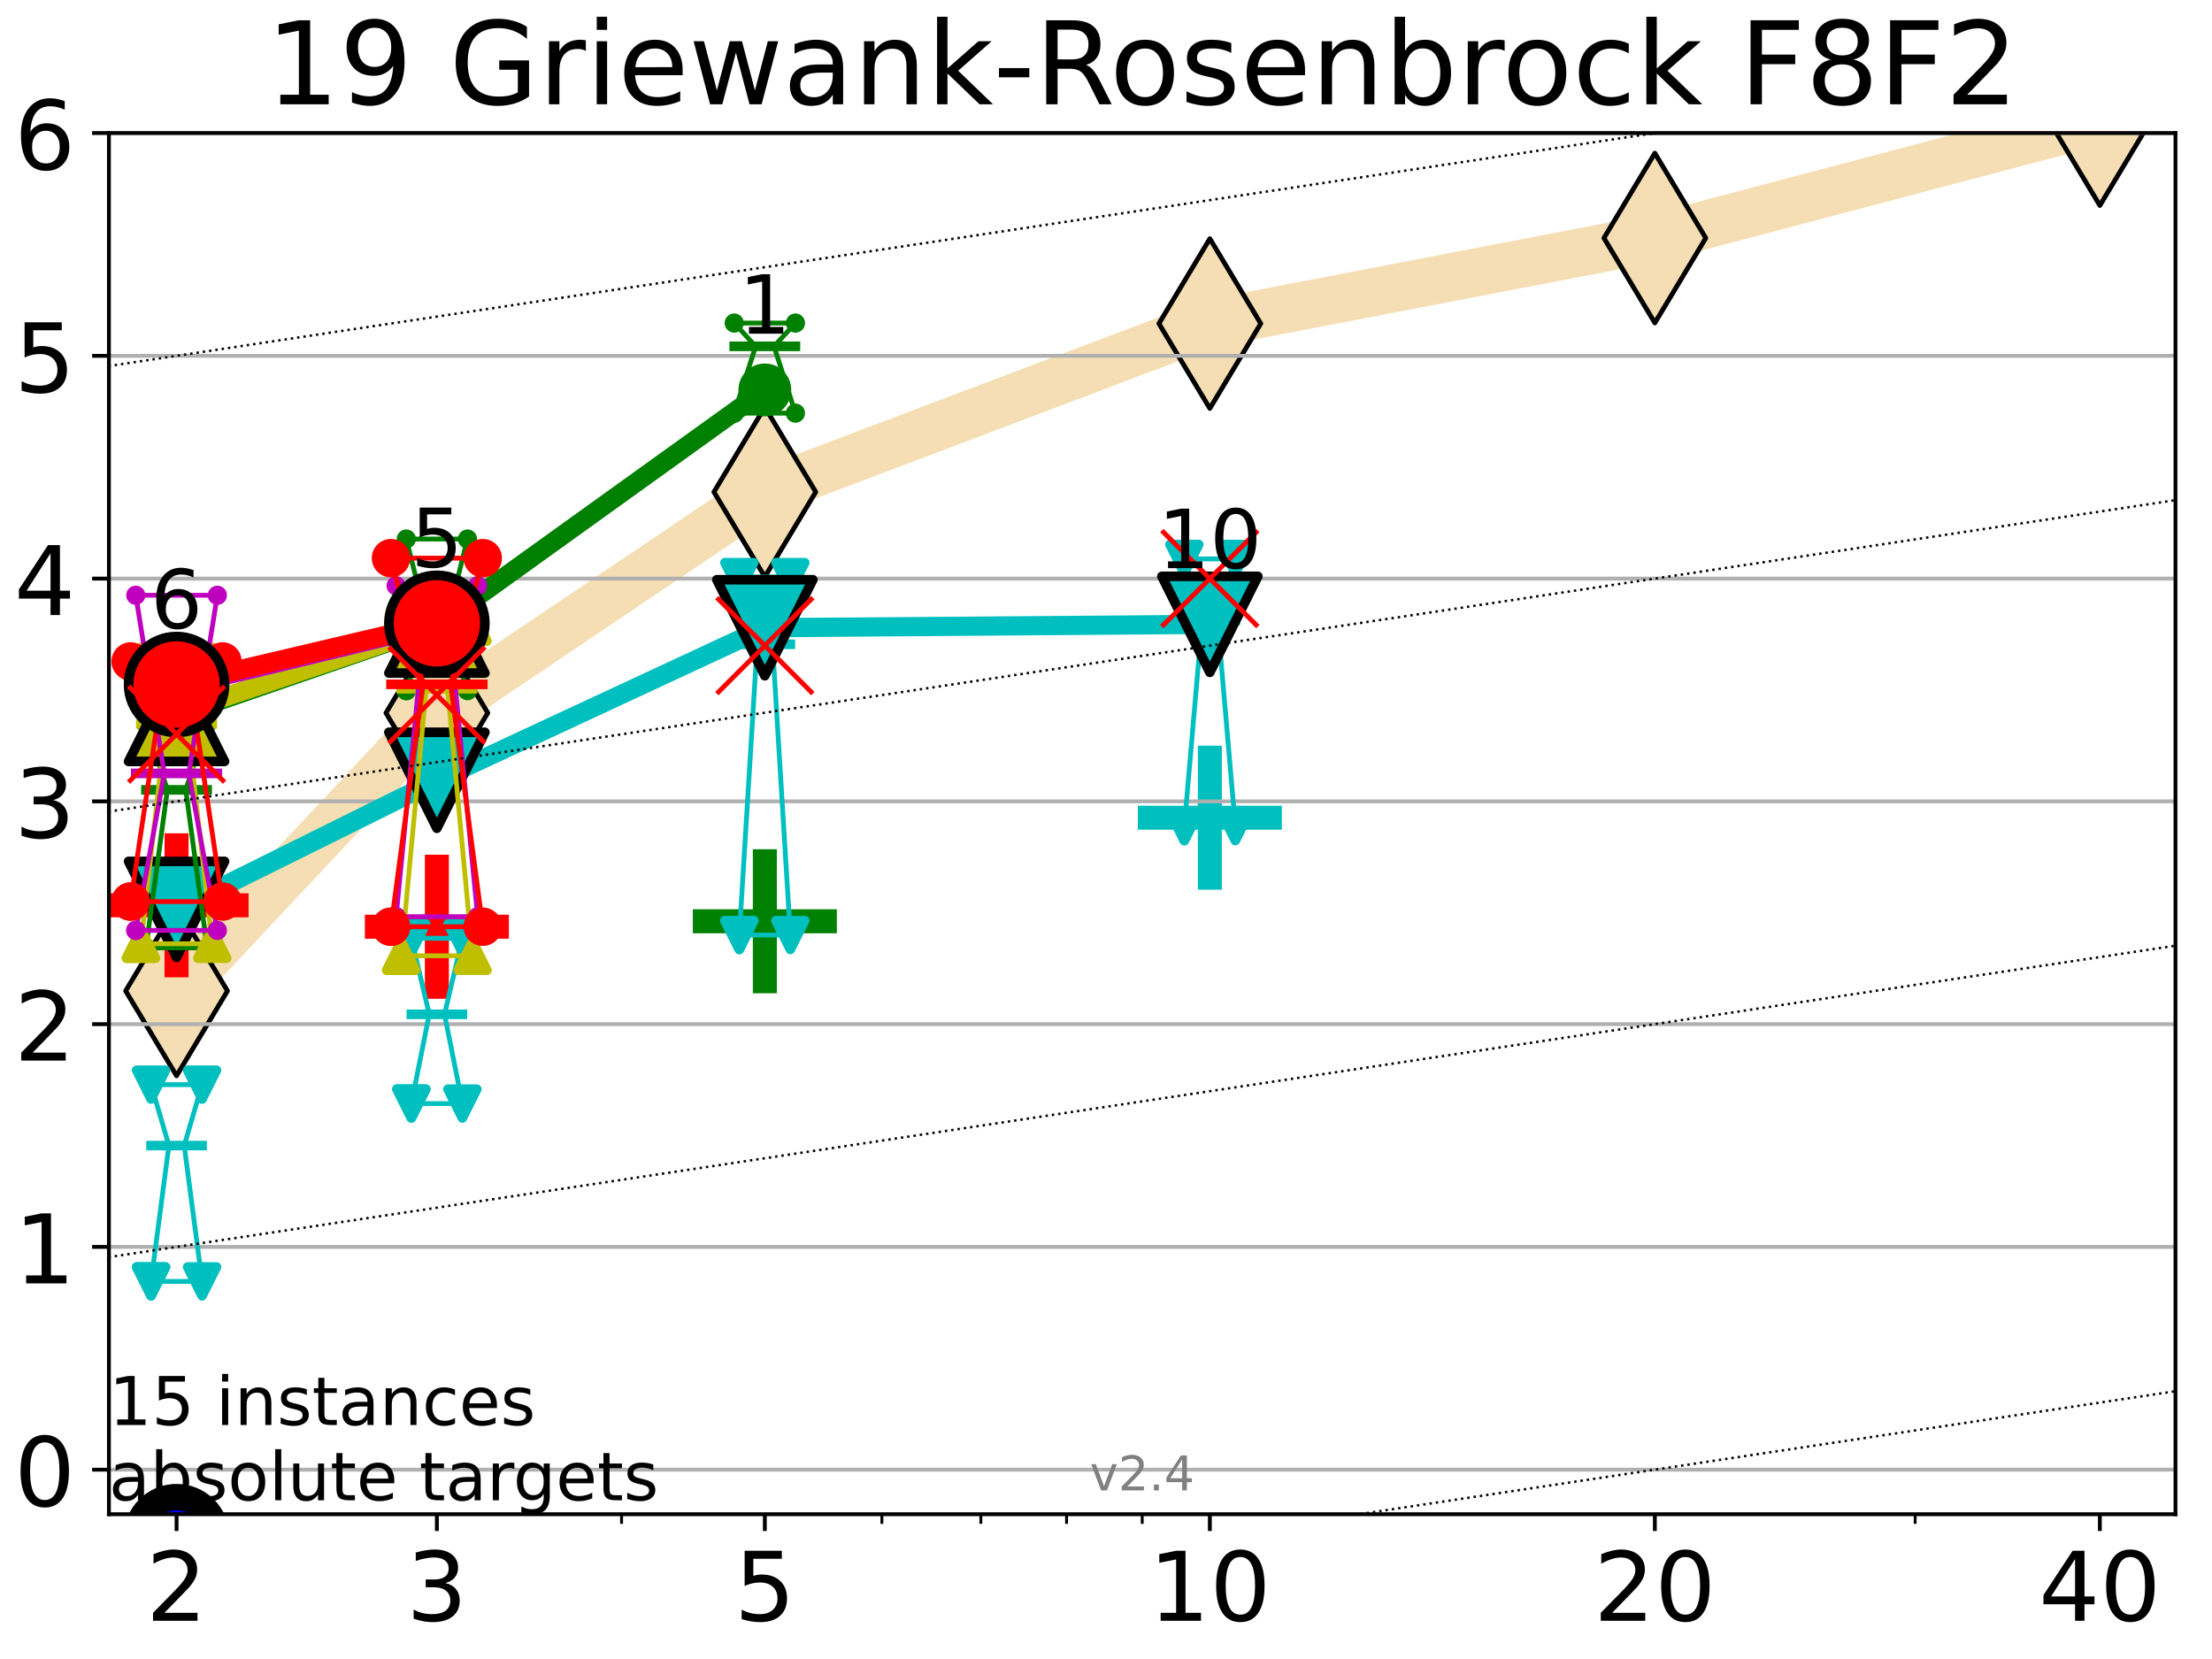 <?xml version="1.0" encoding="utf-8" standalone="no"?>
<!DOCTYPE svg PUBLIC "-//W3C//DTD SVG 1.1//EN"
  "http://www.w3.org/Graphics/SVG/1.1/DTD/svg11.dtd">
<!-- Created with matplotlib (https://matplotlib.org/) -->
<svg height="345.6pt" version="1.1" viewBox="0 0 460.8 345.6" width="460.8pt" xmlns="http://www.w3.org/2000/svg" xmlns:xlink="http://www.w3.org/1999/xlink">
 <defs>
  <style type="text/css">*{stroke-linecap:butt;stroke-linejoin:round;}</style>
 </defs>
 <g id="figure_1">
  <g id="patch_1">
   <path d="M 0 345.6 
L 460.8 345.6 
L 460.8 0 
L 0 0 
z
" style="fill:#ffffff;"/>
  </g>
  <g id="axes_1">
   <g id="patch_2">
    <path d="M 22.69 315.44 
L 453.192 315.44 
L 453.192 27.72 
L 22.69 27.72 
z
" style="fill:#ffffff;"/>
   </g>
   <g id="line2d_1">
    <path clip-path="url(#p967843ede3)" d="M 36.781 206.421 
L 91.009 148.521 
L 159.329 102.489 
L 252.032 67.405 
L 344.736 49.589 
L 437.439 25.124 
" style="fill:none;stroke:#f5deb3;stroke-linecap:square;stroke-width:10;"/>
    <defs>
     <path d="M -0 17.678 
L 10.607 0 
L 0 -17.678 
L -10.607 -0 
z
" id="m92a02eb906" style="stroke:#000000;stroke-linejoin:miter;"/>
    </defs>
    <g clip-path="url(#p967843ede3)">
     <use style="fill:#f5deb3;stroke:#000000;stroke-linejoin:miter;" x="36.781" xlink:href="#m92a02eb906" y="206.421"/>
     <use style="fill:#f5deb3;stroke:#000000;stroke-linejoin:miter;" x="91.009" xlink:href="#m92a02eb906" y="148.521"/>
     <use style="fill:#f5deb3;stroke:#000000;stroke-linejoin:miter;" x="159.329" xlink:href="#m92a02eb906" y="102.489"/>
     <use style="fill:#f5deb3;stroke:#000000;stroke-linejoin:miter;" x="252.032" xlink:href="#m92a02eb906" y="67.405"/>
     <use style="fill:#f5deb3;stroke:#000000;stroke-linejoin:miter;" x="344.736" xlink:href="#m92a02eb906" y="49.589"/>
     <use style="fill:#f5deb3;stroke:#000000;stroke-linejoin:miter;" x="437.439" xlink:href="#m92a02eb906" y="25.124"/>
    </g>
   </g>
   <g id="line2d_2">
    <defs>
     <path d="M -15 0 
L 15 0 
M 0 15 
L 0 -15 
" id="m55ad748710" style="stroke:#ff0000;stroke-width:5;"/>
    </defs>
    <g clip-path="url(#p967843ede3)">
     <use style="fill:#ff0000;stroke:#ff0000;stroke-width:5;" x="36.781" xlink:href="#m55ad748710" y="188.593"/>
    </g>
   </g>
   <g id="line2d_3">
    <g clip-path="url(#p967843ede3)">
     <use style="fill:#ff0000;stroke:#ff0000;stroke-width:5;" x="91.009" xlink:href="#m55ad748710" y="193.056"/>
    </g>
   </g>
   <g id="line2d_4">
    <defs>
     <path d="M -15 0 
L 15 0 
M 0 15 
L 0 -15 
" id="mc3001f59a3" style="stroke:#008000;stroke-width:5;"/>
    </defs>
    <g clip-path="url(#p967843ede3)">
     <use style="fill:#008000;stroke:#008000;stroke-width:5;" x="159.329" xlink:href="#mc3001f59a3" y="191.915"/>
    </g>
   </g>
   <g id="line2d_5">
    <defs>
     <path d="M -15 0 
L 15 0 
M 0 15 
L 0 -15 
" id="md4c8411a0a" style="stroke:#00bfbf;stroke-width:5;"/>
    </defs>
    <g clip-path="url(#p967843ede3)">
     <use style="fill:#00bfbf;stroke:#00bfbf;stroke-width:5;" x="252.032" xlink:href="#md4c8411a0a" y="170.342"/>
    </g>
   </g>
   <g id="matplotlib.axis_1">
    <g id="xtick_1">
     <g id="line2d_6">
      <defs>
       <path d="M 0 0 
L 0 3.5 
" id="m76d71a9492" style="stroke:#000000;stroke-width:0.8;"/>
      </defs>
      <g>
       <use style="stroke:#000000;stroke-width:0.8;" x="36.781" xlink:href="#m76d71a9492" y="315.44"/>
      </g>
     </g>
     <g id="text_1">
      <!-- 2 -->
      <g transform="translate(30.419 337.637)scale(0.2 -0.2)">
       <defs>
        <path d="M 19.188 8.297 
L 53.609 8.297 
L 53.609 0 
L 7.328 0 
L 7.328 8.297 
Q 12.938 14.109 22.625 23.891 
Q 32.328 33.688 34.812 36.531 
Q 39.547 41.844 41.422 45.531 
Q 43.312 49.219 43.312 52.781 
Q 43.312 58.594 39.234 62.25 
Q 35.156 65.922 28.609 65.922 
Q 23.969 65.922 18.812 64.312 
Q 13.672 62.703 7.812 59.422 
L 7.812 69.391 
Q 13.766 71.781 18.938 73 
Q 24.125 74.219 28.422 74.219 
Q 39.75 74.219 46.484 68.547 
Q 53.219 62.891 53.219 53.422 
Q 53.219 48.922 51.531 44.891 
Q 49.859 40.875 45.406 35.406 
Q 44.188 33.984 37.641 27.219 
Q 31.109 20.453 19.188 8.297 
z
" id="DejaVuSans-50"/>
       </defs>
       <use xlink:href="#DejaVuSans-50"/>
      </g>
     </g>
    </g>
    <g id="xtick_2">
     <g id="line2d_7">
      <g>
       <use style="stroke:#000000;stroke-width:0.8;" x="91.009" xlink:href="#m76d71a9492" y="315.44"/>
      </g>
     </g>
     <g id="text_2">
      <!-- 3 -->
      <g transform="translate(84.647 337.637)scale(0.2 -0.2)">
       <defs>
        <path d="M 40.578 39.312 
Q 47.656 37.797 51.625 33 
Q 55.609 28.219 55.609 21.188 
Q 55.609 10.406 48.188 4.484 
Q 40.766 -1.422 27.094 -1.422 
Q 22.516 -1.422 17.656 -0.516 
Q 12.797 0.391 7.625 2.203 
L 7.625 11.719 
Q 11.719 9.328 16.594 8.109 
Q 21.484 6.891 26.812 6.891 
Q 36.078 6.891 40.938 10.547 
Q 45.797 14.203 45.797 21.188 
Q 45.797 27.641 41.281 31.266 
Q 36.766 34.906 28.719 34.906 
L 20.219 34.906 
L 20.219 43.016 
L 29.109 43.016 
Q 36.375 43.016 40.234 45.922 
Q 44.094 48.828 44.094 54.297 
Q 44.094 59.906 40.109 62.906 
Q 36.141 65.922 28.719 65.922 
Q 24.656 65.922 20.016 65.031 
Q 15.375 64.156 9.812 62.312 
L 9.812 71.094 
Q 15.438 72.656 20.344 73.438 
Q 25.25 74.219 29.594 74.219 
Q 40.828 74.219 47.359 69.109 
Q 53.906 64.016 53.906 55.328 
Q 53.906 49.266 50.438 45.094 
Q 46.969 40.922 40.578 39.312 
z
" id="DejaVuSans-51"/>
       </defs>
       <use xlink:href="#DejaVuSans-51"/>
      </g>
     </g>
    </g>
    <g id="xtick_3">
     <g id="line2d_8">
      <g>
       <use style="stroke:#000000;stroke-width:0.8;" x="159.329" xlink:href="#m76d71a9492" y="315.44"/>
      </g>
     </g>
     <g id="text_3">
      <!-- 5 -->
      <g transform="translate(152.966 337.637)scale(0.2 -0.2)">
       <defs>
        <path d="M 10.797 72.906 
L 49.516 72.906 
L 49.516 64.594 
L 19.828 64.594 
L 19.828 46.734 
Q 21.969 47.469 24.109 47.828 
Q 26.266 48.188 28.422 48.188 
Q 40.625 48.188 47.75 41.5 
Q 54.891 34.812 54.891 23.391 
Q 54.891 11.625 47.562 5.094 
Q 40.234 -1.422 26.906 -1.422 
Q 22.312 -1.422 17.547 -0.641 
Q 12.797 0.141 7.719 1.703 
L 7.719 11.625 
Q 12.109 9.234 16.797 8.062 
Q 21.484 6.891 26.703 6.891 
Q 35.156 6.891 40.078 11.328 
Q 45.016 15.766 45.016 23.391 
Q 45.016 31 40.078 35.438 
Q 35.156 39.891 26.703 39.891 
Q 22.75 39.891 18.812 39.016 
Q 14.891 38.141 10.797 36.281 
z
" id="DejaVuSans-53"/>
       </defs>
       <use xlink:href="#DejaVuSans-53"/>
      </g>
     </g>
    </g>
    <g id="xtick_4">
     <g id="line2d_9">
      <g>
       <use style="stroke:#000000;stroke-width:0.8;" x="252.032" xlink:href="#m76d71a9492" y="315.44"/>
      </g>
     </g>
     <g id="text_4">
      <!-- 10 -->
      <g transform="translate(239.307 337.637)scale(0.2 -0.2)">
       <defs>
        <path d="M 12.406 8.297 
L 28.516 8.297 
L 28.516 63.922 
L 10.984 60.406 
L 10.984 69.391 
L 28.422 72.906 
L 38.281 72.906 
L 38.281 8.297 
L 54.391 8.297 
L 54.391 0 
L 12.406 0 
z
" id="DejaVuSans-49"/>
        <path d="M 31.781 66.406 
Q 24.172 66.406 20.328 58.906 
Q 16.5 51.422 16.5 36.375 
Q 16.5 21.391 20.328 13.891 
Q 24.172 6.391 31.781 6.391 
Q 39.453 6.391 43.281 13.891 
Q 47.125 21.391 47.125 36.375 
Q 47.125 51.422 43.281 58.906 
Q 39.453 66.406 31.781 66.406 
z
M 31.781 74.219 
Q 44.047 74.219 50.516 64.516 
Q 56.984 54.828 56.984 36.375 
Q 56.984 17.969 50.516 8.266 
Q 44.047 -1.422 31.781 -1.422 
Q 19.531 -1.422 13.062 8.266 
Q 6.594 17.969 6.594 36.375 
Q 6.594 54.828 13.062 64.516 
Q 19.531 74.219 31.781 74.219 
z
" id="DejaVuSans-48"/>
       </defs>
       <use xlink:href="#DejaVuSans-49"/>
       <use x="63.623" xlink:href="#DejaVuSans-48"/>
      </g>
     </g>
    </g>
    <g id="xtick_5">
     <g id="line2d_10">
      <g>
       <use style="stroke:#000000;stroke-width:0.8;" x="344.736" xlink:href="#m76d71a9492" y="315.44"/>
      </g>
     </g>
     <g id="text_5">
      <!-- 20 -->
      <g transform="translate(332.011 337.637)scale(0.2 -0.2)">
       <use xlink:href="#DejaVuSans-50"/>
       <use x="63.623" xlink:href="#DejaVuSans-48"/>
      </g>
     </g>
    </g>
    <g id="xtick_6">
     <g id="line2d_11">
      <g>
       <use style="stroke:#000000;stroke-width:0.8;" x="437.439" xlink:href="#m76d71a9492" y="315.44"/>
      </g>
     </g>
     <g id="text_6">
      <!-- 40 -->
      <g transform="translate(424.714 337.637)scale(0.2 -0.2)">
       <defs>
        <path d="M 37.797 64.312 
L 12.891 25.391 
L 37.797 25.391 
z
M 35.203 72.906 
L 47.609 72.906 
L 47.609 25.391 
L 58.016 25.391 
L 58.016 17.188 
L 47.609 17.188 
L 47.609 0 
L 37.797 0 
L 37.797 17.188 
L 4.891 17.188 
L 4.891 26.703 
z
" id="DejaVuSans-52"/>
       </defs>
       <use xlink:href="#DejaVuSans-52"/>
       <use x="63.623" xlink:href="#DejaVuSans-48"/>
      </g>
     </g>
    </g>
    <g id="xtick_7">
     <g id="line2d_12">
      <defs>
       <path d="M 0 0 
L 0 2 
" id="ma7a1ae0355" style="stroke:#000000;stroke-width:0.6;"/>
      </defs>
      <g>
       <use style="stroke:#000000;stroke-width:0.6;" x="129.485" xlink:href="#ma7a1ae0355" y="315.44"/>
      </g>
     </g>
    </g>
    <g id="xtick_8">
     <g id="line2d_13">
      <g>
       <use style="stroke:#000000;stroke-width:0.6;" x="183.713" xlink:href="#ma7a1ae0355" y="315.44"/>
      </g>
     </g>
    </g>
    <g id="xtick_9">
     <g id="line2d_14">
      <g>
       <use style="stroke:#000000;stroke-width:0.6;" x="204.329" xlink:href="#ma7a1ae0355" y="315.44"/>
      </g>
     </g>
    </g>
    <g id="xtick_10">
     <g id="line2d_15">
      <g>
       <use style="stroke:#000000;stroke-width:0.6;" x="222.188" xlink:href="#ma7a1ae0355" y="315.44"/>
      </g>
     </g>
    </g>
    <g id="xtick_11">
     <g id="line2d_16">
      <g>
       <use style="stroke:#000000;stroke-width:0.6;" x="237.941" xlink:href="#ma7a1ae0355" y="315.44"/>
      </g>
     </g>
    </g>
    <g id="xtick_12">
     <g id="line2d_17">
      <g>
       <use style="stroke:#000000;stroke-width:0.6;" x="398.964" xlink:href="#ma7a1ae0355" y="315.44"/>
      </g>
     </g>
    </g>
   </g>
   <g id="matplotlib.axis_2">
    <g id="ytick_1">
     <g id="line2d_18">
      <path clip-path="url(#p967843ede3)" d="M 22.69 306.159 
L 453.192 306.159 
" style="fill:none;stroke:#b0b0b0;stroke-linecap:square;stroke-width:0.8;"/>
     </g>
     <g id="line2d_19">
      <defs>
       <path d="M 0 0 
L -3.5 0 
" id="m9ca8e68247" style="stroke:#000000;stroke-width:0.8;"/>
      </defs>
      <g>
       <use style="stroke:#000000;stroke-width:0.8;" x="22.69" xlink:href="#m9ca8e68247" y="306.159"/>
      </g>
     </g>
     <g id="text_7">
      <!-- 0 -->
      <g transform="translate(2.965 313.757)scale(0.2 -0.2)">
       <use xlink:href="#DejaVuSans-48"/>
      </g>
     </g>
    </g>
    <g id="ytick_2">
     <g id="line2d_20">
      <path clip-path="url(#p967843ede3)" d="M 22.69 259.752 
L 453.192 259.752 
" style="fill:none;stroke:#b0b0b0;stroke-linecap:square;stroke-width:0.8;"/>
     </g>
     <g id="line2d_21">
      <g>
       <use style="stroke:#000000;stroke-width:0.8;" x="22.69" xlink:href="#m9ca8e68247" y="259.752"/>
      </g>
     </g>
     <g id="text_8">
      <!-- 1 -->
      <g transform="translate(2.965 267.351)scale(0.2 -0.2)">
       <use xlink:href="#DejaVuSans-49"/>
      </g>
     </g>
    </g>
    <g id="ytick_3">
     <g id="line2d_22">
      <path clip-path="url(#p967843ede3)" d="M 22.69 213.346 
L 453.192 213.346 
" style="fill:none;stroke:#b0b0b0;stroke-linecap:square;stroke-width:0.8;"/>
     </g>
     <g id="line2d_23">
      <g>
       <use style="stroke:#000000;stroke-width:0.8;" x="22.69" xlink:href="#m9ca8e68247" y="213.346"/>
      </g>
     </g>
     <g id="text_9">
      <!-- 2 -->
      <g transform="translate(2.965 220.944)scale(0.2 -0.2)">
       <use xlink:href="#DejaVuSans-50"/>
      </g>
     </g>
    </g>
    <g id="ytick_4">
     <g id="line2d_24">
      <path clip-path="url(#p967843ede3)" d="M 22.69 166.939 
L 453.192 166.939 
" style="fill:none;stroke:#b0b0b0;stroke-linecap:square;stroke-width:0.8;"/>
     </g>
     <g id="line2d_25">
      <g>
       <use style="stroke:#000000;stroke-width:0.8;" x="22.69" xlink:href="#m9ca8e68247" y="166.939"/>
      </g>
     </g>
     <g id="text_10">
      <!-- 3 -->
      <g transform="translate(2.965 174.538)scale(0.2 -0.2)">
       <use xlink:href="#DejaVuSans-51"/>
      </g>
     </g>
    </g>
    <g id="ytick_5">
     <g id="line2d_26">
      <path clip-path="url(#p967843ede3)" d="M 22.69 120.533 
L 453.192 120.533 
" style="fill:none;stroke:#b0b0b0;stroke-linecap:square;stroke-width:0.8;"/>
     </g>
     <g id="line2d_27">
      <g>
       <use style="stroke:#000000;stroke-width:0.8;" x="22.69" xlink:href="#m9ca8e68247" y="120.533"/>
      </g>
     </g>
     <g id="text_11">
      <!-- 4 -->
      <g transform="translate(2.965 128.131)scale(0.2 -0.2)">
       <use xlink:href="#DejaVuSans-52"/>
      </g>
     </g>
    </g>
    <g id="ytick_6">
     <g id="line2d_28">
      <path clip-path="url(#p967843ede3)" d="M 22.69 74.126 
L 453.192 74.126 
" style="fill:none;stroke:#b0b0b0;stroke-linecap:square;stroke-width:0.8;"/>
     </g>
     <g id="line2d_29">
      <g>
       <use style="stroke:#000000;stroke-width:0.8;" x="22.69" xlink:href="#m9ca8e68247" y="74.126"/>
      </g>
     </g>
     <g id="text_12">
      <!-- 5 -->
      <g transform="translate(2.965 81.725)scale(0.2 -0.2)">
       <use xlink:href="#DejaVuSans-53"/>
      </g>
     </g>
    </g>
    <g id="ytick_7">
     <g id="line2d_30">
      <path clip-path="url(#p967843ede3)" d="M 22.69 27.72 
L 453.192 27.72 
" style="fill:none;stroke:#b0b0b0;stroke-linecap:square;stroke-width:0.8;"/>
     </g>
     <g id="line2d_31">
      <g>
       <use style="stroke:#000000;stroke-width:0.8;" x="22.69" xlink:href="#m9ca8e68247" y="27.72"/>
      </g>
     </g>
     <g id="text_13">
      <!-- 6 -->
      <g transform="translate(2.965 35.318)scale(0.2 -0.2)">
       <defs>
        <path d="M 33.016 40.375 
Q 26.375 40.375 22.484 35.828 
Q 18.609 31.297 18.609 23.391 
Q 18.609 15.531 22.484 10.953 
Q 26.375 6.391 33.016 6.391 
Q 39.656 6.391 43.531 10.953 
Q 47.406 15.531 47.406 23.391 
Q 47.406 31.297 43.531 35.828 
Q 39.656 40.375 33.016 40.375 
z
M 52.594 71.297 
L 52.594 62.312 
Q 48.875 64.062 45.094 64.984 
Q 41.312 65.922 37.594 65.922 
Q 27.828 65.922 22.672 59.328 
Q 17.531 52.734 16.797 39.406 
Q 19.672 43.656 24.016 45.922 
Q 28.375 48.188 33.594 48.188 
Q 44.578 48.188 50.953 41.516 
Q 57.328 34.859 57.328 23.391 
Q 57.328 12.156 50.688 5.359 
Q 44.047 -1.422 33.016 -1.422 
Q 20.359 -1.422 13.672 8.266 
Q 6.984 17.969 6.984 36.375 
Q 6.984 53.656 15.188 63.938 
Q 23.391 74.219 37.203 74.219 
Q 40.922 74.219 44.703 73.484 
Q 48.484 72.75 52.594 71.297 
z
" id="DejaVuSans-54"/>
       </defs>
       <use xlink:href="#DejaVuSans-54"/>
      </g>
     </g>
    </g>
   </g>
   <g id="line2d_32">
    <path clip-path="url(#p967843ede3)" d="M 33.594 320.128 
L 35.825 320.128 
L 33.594 320.128 
L 39.968 320.128 
L 37.737 320.128 
L 39.968 320.128 
L 33.594 320.128 
" style="fill:none;stroke:#000000;stroke-linecap:square;"/>
   </g>
   <g id="line2d_33">
    <path clip-path="url(#p967843ede3)" d="M 33.594 320.128 
L 39.968 320.128 
L 39.968 320.128 
L 33.594 320.128 
L 33.594 320.128 
" style="fill:none;"/>
    <defs>
     <path d="M 0 3 
C 0.796 3 1.559 2.684 2.121 2.121 
C 2.684 1.559 3 0.796 3 0 
C 3 -0.796 2.684 -1.559 2.121 -2.121 
C 1.559 -2.684 0.796 -3 0 -3 
C -0.796 -3 -1.559 -2.684 -2.121 -2.121 
C -2.684 -1.559 -3 -0.796 -3 0 
C -3 0.796 -2.684 1.559 -2.121 2.121 
C -1.559 2.684 -0.796 3 0 3 
z
" id="m7132f37df7" style="stroke:#000000;stroke-width:2;"/>
    </defs>
    <g clip-path="url(#p967843ede3)">
     <use style="stroke:#000000;stroke-width:2;" x="33.594" xlink:href="#m7132f37df7" y="320.128"/>
     <use style="stroke:#000000;stroke-width:2;" x="39.968" xlink:href="#m7132f37df7" y="320.128"/>
     <use style="stroke:#000000;stroke-width:2;" x="39.968" xlink:href="#m7132f37df7" y="320.128"/>
     <use style="stroke:#000000;stroke-width:2;" x="33.594" xlink:href="#m7132f37df7" y="320.128"/>
     <use style="stroke:#000000;stroke-width:2;" x="33.594" xlink:href="#m7132f37df7" y="320.128"/>
    </g>
   </g>
   <g id="line2d_34">
    <path clip-path="url(#p967843ede3)" d="M 33.594 320.128 
L 39.968 320.128 
" style="fill:none;stroke:#000000;stroke-linecap:square;stroke-width:2;"/>
   </g>
   <g id="line2d_35">
    <path clip-path="url(#p967843ede3)" d="M 87.823 328.3 
L 90.053 328.3 
L 87.823 328.3 
L 94.196 328.3 
L 91.965 328.3 
L 94.196 328.3 
L 87.823 328.3 
" style="fill:none;stroke:#000000;stroke-linecap:square;"/>
   </g>
   <g id="line2d_36">
    <path clip-path="url(#p967843ede3)" d="M 87.823 328.3 
L 94.196 328.3 
L 94.196 328.3 
L 87.823 328.3 
L 87.823 328.3 
" style="fill:none;"/>
    <g clip-path="url(#p967843ede3)">
     <use style="stroke:#000000;stroke-width:2;" x="87.823" xlink:href="#m7132f37df7" y="328.3"/>
     <use style="stroke:#000000;stroke-width:2;" x="94.196" xlink:href="#m7132f37df7" y="328.3"/>
     <use style="stroke:#000000;stroke-width:2;" x="94.196" xlink:href="#m7132f37df7" y="328.3"/>
     <use style="stroke:#000000;stroke-width:2;" x="87.823" xlink:href="#m7132f37df7" y="328.3"/>
     <use style="stroke:#000000;stroke-width:2;" x="87.823" xlink:href="#m7132f37df7" y="328.3"/>
    </g>
   </g>
   <g id="line2d_37">
    <path clip-path="url(#p967843ede3)" d="M 87.823 328.3 
L 94.196 328.3 
" style="fill:none;stroke:#000000;stroke-linecap:square;stroke-width:2;"/>
   </g>
   <g id="line2d_38">
    <path clip-path="url(#p967843ede3)" d="M 156.142 338.595 
L 158.373 338.595 
L 156.142 338.595 
L 162.515 338.595 
L 160.285 338.595 
L 162.515 338.595 
L 156.142 338.595 
" style="fill:none;stroke:#000000;stroke-linecap:square;"/>
   </g>
   <g id="line2d_39">
    <path clip-path="url(#p967843ede3)" d="M 156.142 338.595 
L 162.515 338.595 
L 162.515 338.595 
L 156.142 338.595 
L 156.142 338.595 
" style="fill:none;"/>
    <g clip-path="url(#p967843ede3)">
     <use style="stroke:#000000;stroke-width:2;" x="156.142" xlink:href="#m7132f37df7" y="338.595"/>
     <use style="stroke:#000000;stroke-width:2;" x="162.515" xlink:href="#m7132f37df7" y="338.595"/>
     <use style="stroke:#000000;stroke-width:2;" x="162.515" xlink:href="#m7132f37df7" y="338.595"/>
     <use style="stroke:#000000;stroke-width:2;" x="156.142" xlink:href="#m7132f37df7" y="338.595"/>
     <use style="stroke:#000000;stroke-width:2;" x="156.142" xlink:href="#m7132f37df7" y="338.595"/>
    </g>
   </g>
   <g id="line2d_40">
    <path clip-path="url(#p967843ede3)" d="M 156.142 338.595 
L 162.515 338.595 
" style="fill:none;stroke:#000000;stroke-linecap:square;stroke-width:2;"/>
   </g>
   <g id="line2d_41">
    <path clip-path="url(#p967843ede3)" style="fill:none;stroke:#000000;stroke-linecap:square;"/>
   </g>
   <g id="line2d_42">
    <path clip-path="url(#p967843ede3)" style="fill:none;"/>
    <g clip-path="url(#p967843ede3)">
     <use style="stroke:#000000;stroke-width:2;" x="248.845" xlink:href="#m7132f37df7" y="352.565"/>
     <use style="stroke:#000000;stroke-width:2;" x="255.219" xlink:href="#m7132f37df7" y="352.565"/>
     <use style="stroke:#000000;stroke-width:2;" x="255.219" xlink:href="#m7132f37df7" y="352.565"/>
     <use style="stroke:#000000;stroke-width:2;" x="248.845" xlink:href="#m7132f37df7" y="352.565"/>
     <use style="stroke:#000000;stroke-width:2;" x="248.845" xlink:href="#m7132f37df7" y="352.565"/>
    </g>
   </g>
   <g id="line2d_43">
    <path clip-path="url(#p967843ede3)" style="fill:none;stroke:#000000;stroke-linecap:square;stroke-width:2;"/>
   </g>
   <g id="line2d_44">
    <path clip-path="url(#p967843ede3)" d="M 36.781 320.128 
L 91.009 328.3 
" style="fill:none;stroke:#000000;stroke-linecap:square;stroke-width:4;"/>
   </g>
   <g id="line2d_45">
    <path clip-path="url(#p967843ede3)" d="M 91.009 328.3 
L 159.329 338.595 
" style="fill:none;stroke:#000000;stroke-linecap:square;stroke-width:4;"/>
   </g>
   <g id="line2d_46">
    <path clip-path="url(#p967843ede3)" d="M 159.329 338.595 
L 212.447 346.6 
" style="fill:none;stroke:#000000;stroke-linecap:square;stroke-width:4;"/>
   </g>
   <g id="line2d_47">
    <path clip-path="url(#p967843ede3)" d="M 36.781 320.128 
L 91.009 328.3 
L 159.329 338.595 
L 212.447 346.6 
" style="fill:none;"/>
    <defs>
     <path d="M 0 10 
C 2.652 10 5.196 8.946 7.071 7.071 
C 8.946 5.196 10 2.652 10 0 
C 10 -2.652 8.946 -5.196 7.071 -7.071 
C 5.196 -8.946 2.652 -10 0 -10 
C -2.652 -10 -5.196 -8.946 -7.071 -7.071 
C -8.946 -5.196 -10 -2.652 -10 0 
C -10 2.652 -8.946 5.196 -7.071 7.071 
C -5.196 8.946 -2.652 10 0 10 
z
" id="m60fc64658a" style="stroke:#000000;stroke-width:2;"/>
    </defs>
    <g clip-path="url(#p967843ede3)">
     <use style="stroke:#000000;stroke-width:2;" x="36.781" xlink:href="#m60fc64658a" y="320.128"/>
     <use style="stroke:#000000;stroke-width:2;" x="91.009" xlink:href="#m60fc64658a" y="328.3"/>
     <use style="stroke:#000000;stroke-width:2;" x="159.329" xlink:href="#m60fc64658a" y="338.595"/>
     <use style="stroke:#000000;stroke-width:2;" x="252.032" xlink:href="#m60fc64658a" y="352.565"/>
    </g>
   </g>
   <g id="line2d_48">
    <path clip-path="url(#p967843ede3)" d="M 32.532 320.128 
L 35.507 320.128 
L 32.532 320.128 
L 41.03 320.128 
L 38.056 320.128 
L 41.03 320.128 
L 32.532 320.128 
" style="fill:none;stroke:#0000ff;stroke-linecap:square;"/>
   </g>
   <g id="line2d_49">
    <path clip-path="url(#p967843ede3)" d="M 32.532 320.128 
L 41.03 320.128 
L 41.03 320.128 
L 32.532 320.128 
L 32.532 320.128 
" style="fill:none;"/>
    <defs>
     <path d="M 0 1.5 
C 0.398 1.5 0.779 1.342 1.061 1.061 
C 1.342 0.779 1.5 0.398 1.5 0 
C 1.5 -0.398 1.342 -0.779 1.061 -1.061 
C 0.779 -1.342 0.398 -1.5 0 -1.5 
C -0.398 -1.5 -0.779 -1.342 -1.061 -1.061 
C -1.342 -0.779 -1.5 -0.398 -1.5 0 
C -1.5 0.398 -1.342 0.779 -1.061 1.061 
C -0.779 1.342 -0.398 1.5 0 1.5 
z
" id="me7debb9180" style="stroke:#0000ff;"/>
    </defs>
    <g clip-path="url(#p967843ede3)">
     <use style="fill:#0000ff;stroke:#0000ff;" x="32.532" xlink:href="#me7debb9180" y="320.128"/>
     <use style="fill:#0000ff;stroke:#0000ff;" x="41.03" xlink:href="#me7debb9180" y="320.128"/>
     <use style="fill:#0000ff;stroke:#0000ff;" x="41.03" xlink:href="#me7debb9180" y="320.128"/>
     <use style="fill:#0000ff;stroke:#0000ff;" x="32.532" xlink:href="#me7debb9180" y="320.128"/>
     <use style="fill:#0000ff;stroke:#0000ff;" x="32.532" xlink:href="#me7debb9180" y="320.128"/>
    </g>
   </g>
   <g id="line2d_50">
    <path clip-path="url(#p967843ede3)" d="M 32.532 320.128 
L 41.03 320.128 
" style="fill:none;stroke:#0000ff;stroke-linecap:square;stroke-width:2;"/>
   </g>
   <g id="line2d_51">
    <path clip-path="url(#p967843ede3)" d="M 86.76 328.3 
L 89.735 328.3 
L 86.76 328.3 
L 95.258 328.3 
L 92.284 328.3 
L 95.258 328.3 
L 86.76 328.3 
" style="fill:none;stroke:#0000ff;stroke-linecap:square;"/>
   </g>
   <g id="line2d_52">
    <path clip-path="url(#p967843ede3)" d="M 86.76 328.3 
L 95.258 328.3 
L 95.258 328.3 
L 86.76 328.3 
L 86.76 328.3 
" style="fill:none;"/>
    <g clip-path="url(#p967843ede3)">
     <use style="fill:#0000ff;stroke:#0000ff;" x="86.76" xlink:href="#me7debb9180" y="328.3"/>
     <use style="fill:#0000ff;stroke:#0000ff;" x="95.258" xlink:href="#me7debb9180" y="328.3"/>
     <use style="fill:#0000ff;stroke:#0000ff;" x="95.258" xlink:href="#me7debb9180" y="328.3"/>
     <use style="fill:#0000ff;stroke:#0000ff;" x="86.76" xlink:href="#me7debb9180" y="328.3"/>
     <use style="fill:#0000ff;stroke:#0000ff;" x="86.76" xlink:href="#me7debb9180" y="328.3"/>
    </g>
   </g>
   <g id="line2d_53">
    <path clip-path="url(#p967843ede3)" d="M 86.76 328.3 
L 95.258 328.3 
" style="fill:none;stroke:#0000ff;stroke-linecap:square;stroke-width:2;"/>
   </g>
   <g id="line2d_54">
    <path clip-path="url(#p967843ede3)" d="M 155.08 338.595 
L 158.054 338.595 
L 155.08 338.595 
L 163.578 338.595 
L 160.603 338.595 
L 163.578 338.595 
L 155.08 338.595 
" style="fill:none;stroke:#0000ff;stroke-linecap:square;"/>
   </g>
   <g id="line2d_55">
    <path clip-path="url(#p967843ede3)" d="M 155.08 338.595 
L 163.578 338.595 
L 163.578 338.595 
L 155.08 338.595 
L 155.08 338.595 
" style="fill:none;"/>
    <g clip-path="url(#p967843ede3)">
     <use style="fill:#0000ff;stroke:#0000ff;" x="155.08" xlink:href="#me7debb9180" y="338.595"/>
     <use style="fill:#0000ff;stroke:#0000ff;" x="163.578" xlink:href="#me7debb9180" y="338.595"/>
     <use style="fill:#0000ff;stroke:#0000ff;" x="163.578" xlink:href="#me7debb9180" y="338.595"/>
     <use style="fill:#0000ff;stroke:#0000ff;" x="155.08" xlink:href="#me7debb9180" y="338.595"/>
     <use style="fill:#0000ff;stroke:#0000ff;" x="155.08" xlink:href="#me7debb9180" y="338.595"/>
    </g>
   </g>
   <g id="line2d_56">
    <path clip-path="url(#p967843ede3)" d="M 155.08 338.595 
L 163.578 338.595 
" style="fill:none;stroke:#0000ff;stroke-linecap:square;stroke-width:2;"/>
   </g>
   <g id="line2d_57">
    <path clip-path="url(#p967843ede3)" style="fill:none;stroke:#0000ff;stroke-linecap:square;"/>
   </g>
   <g id="line2d_58">
    <path clip-path="url(#p967843ede3)" style="fill:none;"/>
    <g clip-path="url(#p967843ede3)">
     <use style="fill:#0000ff;stroke:#0000ff;" x="247.783" xlink:href="#me7debb9180" y="352.565"/>
     <use style="fill:#0000ff;stroke:#0000ff;" x="256.281" xlink:href="#me7debb9180" y="352.565"/>
     <use style="fill:#0000ff;stroke:#0000ff;" x="256.281" xlink:href="#me7debb9180" y="352.565"/>
     <use style="fill:#0000ff;stroke:#0000ff;" x="247.783" xlink:href="#me7debb9180" y="352.565"/>
     <use style="fill:#0000ff;stroke:#0000ff;" x="247.783" xlink:href="#me7debb9180" y="352.565"/>
    </g>
   </g>
   <g id="line2d_59">
    <path clip-path="url(#p967843ede3)" style="fill:none;stroke:#0000ff;stroke-linecap:square;stroke-width:2;"/>
   </g>
   <g id="line2d_60">
    <path clip-path="url(#p967843ede3)" d="M 36.781 320.128 
L 91.009 328.3 
" style="fill:none;stroke:#0000ff;stroke-linecap:square;stroke-width:4;"/>
   </g>
   <g id="line2d_61">
    <path clip-path="url(#p967843ede3)" d="M 91.009 328.3 
L 159.329 338.595 
" style="fill:none;stroke:#0000ff;stroke-linecap:square;stroke-width:4;"/>
   </g>
   <g id="line2d_62">
    <path clip-path="url(#p967843ede3)" d="M 159.329 338.595 
L 212.447 346.6 
" style="fill:none;stroke:#0000ff;stroke-linecap:square;stroke-width:4;"/>
   </g>
   <g id="line2d_63">
    <path clip-path="url(#p967843ede3)" d="M 36.781 320.128 
L 91.009 328.3 
L 159.329 338.595 
L 212.447 346.6 
" style="fill:none;"/>
    <defs>
     <path d="M 0 5 
C 1.326 5 2.598 4.473 3.536 3.536 
C 4.473 2.598 5 1.326 5 0 
C 5 -1.326 4.473 -2.598 3.536 -3.536 
C 2.598 -4.473 1.326 -5 0 -5 
C -1.326 -5 -2.598 -4.473 -3.536 -3.536 
C -4.473 -2.598 -5 -1.326 -5 0 
C -5 1.326 -4.473 2.598 -3.536 3.536 
C -2.598 4.473 -1.326 5 0 5 
z
" id="m4c3c44f974" style="stroke:#0000ff;"/>
    </defs>
    <g clip-path="url(#p967843ede3)">
     <use style="fill:#0000ff;stroke:#0000ff;" x="36.781" xlink:href="#m4c3c44f974" y="320.128"/>
     <use style="fill:#0000ff;stroke:#0000ff;" x="91.009" xlink:href="#m4c3c44f974" y="328.3"/>
     <use style="fill:#0000ff;stroke:#0000ff;" x="159.329" xlink:href="#m4c3c44f974" y="338.595"/>
     <use style="fill:#0000ff;stroke:#0000ff;" x="252.032" xlink:href="#m4c3c44f974" y="352.565"/>
    </g>
   </g>
   <g id="line2d_64">
    <path clip-path="url(#p967843ede3)" d="M 31.47 266.941 
L 35.188 238.645 
L 31.47 225.952 
L 42.093 225.952 
L 38.375 238.645 
L 42.093 266.941 
L 31.47 266.941 
" style="fill:none;stroke:#00bfbf;stroke-linecap:square;"/>
   </g>
   <g id="line2d_65">
    <path clip-path="url(#p967843ede3)" d="M 31.47 266.941 
L 42.093 266.941 
L 42.093 225.952 
L 31.47 225.952 
L 31.47 266.941 
" style="fill:none;"/>
    <defs>
     <path d="M -0 3 
L 3 -3 
L -3 -3 
z
" id="m1dd9aa0638" style="stroke:#00bfbf;stroke-linejoin:miter;stroke-width:2;"/>
    </defs>
    <g clip-path="url(#p967843ede3)">
     <use style="fill:#00bfbf;stroke:#00bfbf;stroke-linejoin:miter;stroke-width:2;" x="31.47" xlink:href="#m1dd9aa0638" y="266.941"/>
     <use style="fill:#00bfbf;stroke:#00bfbf;stroke-linejoin:miter;stroke-width:2;" x="42.093" xlink:href="#m1dd9aa0638" y="266.941"/>
     <use style="fill:#00bfbf;stroke:#00bfbf;stroke-linejoin:miter;stroke-width:2;" x="42.093" xlink:href="#m1dd9aa0638" y="225.952"/>
     <use style="fill:#00bfbf;stroke:#00bfbf;stroke-linejoin:miter;stroke-width:2;" x="31.47" xlink:href="#m1dd9aa0638" y="225.952"/>
     <use style="fill:#00bfbf;stroke:#00bfbf;stroke-linejoin:miter;stroke-width:2;" x="31.47" xlink:href="#m1dd9aa0638" y="266.941"/>
    </g>
   </g>
   <g id="line2d_66">
    <path clip-path="url(#p967843ede3)" d="M 31.47 238.645 
L 42.093 238.645 
" style="fill:none;stroke:#00bfbf;stroke-linecap:square;stroke-width:2;"/>
   </g>
   <g id="line2d_67">
    <path clip-path="url(#p967843ede3)" d="M 85.698 229.892 
L 89.416 211.303 
L 85.698 195.451 
L 96.321 195.451 
L 92.603 211.303 
L 96.321 229.892 
L 85.698 229.892 
" style="fill:none;stroke:#00bfbf;stroke-linecap:square;"/>
   </g>
   <g id="line2d_68">
    <path clip-path="url(#p967843ede3)" d="M 85.698 229.892 
L 96.321 229.892 
L 96.321 195.451 
L 85.698 195.451 
L 85.698 229.892 
" style="fill:none;"/>
    <g clip-path="url(#p967843ede3)">
     <use style="fill:#00bfbf;stroke:#00bfbf;stroke-linejoin:miter;stroke-width:2;" x="85.698" xlink:href="#m1dd9aa0638" y="229.892"/>
     <use style="fill:#00bfbf;stroke:#00bfbf;stroke-linejoin:miter;stroke-width:2;" x="96.321" xlink:href="#m1dd9aa0638" y="229.892"/>
     <use style="fill:#00bfbf;stroke:#00bfbf;stroke-linejoin:miter;stroke-width:2;" x="96.321" xlink:href="#m1dd9aa0638" y="195.451"/>
     <use style="fill:#00bfbf;stroke:#00bfbf;stroke-linejoin:miter;stroke-width:2;" x="85.698" xlink:href="#m1dd9aa0638" y="195.451"/>
     <use style="fill:#00bfbf;stroke:#00bfbf;stroke-linejoin:miter;stroke-width:2;" x="85.698" xlink:href="#m1dd9aa0638" y="229.892"/>
    </g>
   </g>
   <g id="line2d_69">
    <path clip-path="url(#p967843ede3)" d="M 85.698 211.303 
L 96.321 211.303 
" style="fill:none;stroke:#00bfbf;stroke-linecap:square;stroke-width:2;"/>
   </g>
   <g id="line2d_70">
    <path clip-path="url(#p967843ede3)" d="M 154.017 194.782 
L 157.735 134.212 
L 154.017 120.214 
L 164.64 120.214 
L 160.922 134.212 
L 164.64 194.782 
L 154.017 194.782 
" style="fill:none;stroke:#00bfbf;stroke-linecap:square;"/>
   </g>
   <g id="line2d_71">
    <path clip-path="url(#p967843ede3)" d="M 154.017 194.782 
L 164.64 194.782 
L 164.64 120.214 
L 154.017 120.214 
L 154.017 194.782 
" style="fill:none;"/>
    <g clip-path="url(#p967843ede3)">
     <use style="fill:#00bfbf;stroke:#00bfbf;stroke-linejoin:miter;stroke-width:2;" x="154.017" xlink:href="#m1dd9aa0638" y="194.782"/>
     <use style="fill:#00bfbf;stroke:#00bfbf;stroke-linejoin:miter;stroke-width:2;" x="164.64" xlink:href="#m1dd9aa0638" y="194.782"/>
     <use style="fill:#00bfbf;stroke:#00bfbf;stroke-linejoin:miter;stroke-width:2;" x="164.64" xlink:href="#m1dd9aa0638" y="120.214"/>
     <use style="fill:#00bfbf;stroke:#00bfbf;stroke-linejoin:miter;stroke-width:2;" x="154.017" xlink:href="#m1dd9aa0638" y="120.214"/>
     <use style="fill:#00bfbf;stroke:#00bfbf;stroke-linejoin:miter;stroke-width:2;" x="154.017" xlink:href="#m1dd9aa0638" y="194.782"/>
    </g>
   </g>
   <g id="line2d_72">
    <path clip-path="url(#p967843ede3)" d="M 154.017 134.212 
L 164.64 134.212 
" style="fill:none;stroke:#00bfbf;stroke-linecap:square;stroke-width:2;"/>
   </g>
   <g id="line2d_73">
    <path clip-path="url(#p967843ede3)" d="M 246.721 172.1 
L 250.439 129.189 
L 246.721 116.43 
L 257.344 116.43 
L 253.626 129.189 
L 257.344 172.1 
L 246.721 172.1 
" style="fill:none;stroke:#00bfbf;stroke-linecap:square;"/>
   </g>
   <g id="line2d_74">
    <path clip-path="url(#p967843ede3)" d="M 246.721 172.1 
L 257.344 172.1 
L 257.344 116.43 
L 246.721 116.43 
L 246.721 172.1 
" style="fill:none;"/>
    <g clip-path="url(#p967843ede3)">
     <use style="fill:#00bfbf;stroke:#00bfbf;stroke-linejoin:miter;stroke-width:2;" x="246.721" xlink:href="#m1dd9aa0638" y="172.1"/>
     <use style="fill:#00bfbf;stroke:#00bfbf;stroke-linejoin:miter;stroke-width:2;" x="257.344" xlink:href="#m1dd9aa0638" y="172.1"/>
     <use style="fill:#00bfbf;stroke:#00bfbf;stroke-linejoin:miter;stroke-width:2;" x="257.344" xlink:href="#m1dd9aa0638" y="116.43"/>
     <use style="fill:#00bfbf;stroke:#00bfbf;stroke-linejoin:miter;stroke-width:2;" x="246.721" xlink:href="#m1dd9aa0638" y="116.43"/>
     <use style="fill:#00bfbf;stroke:#00bfbf;stroke-linejoin:miter;stroke-width:2;" x="246.721" xlink:href="#m1dd9aa0638" y="172.1"/>
    </g>
   </g>
   <g id="line2d_75">
    <path clip-path="url(#p967843ede3)" d="M 246.721 129.189 
L 257.344 129.189 
" style="fill:none;stroke:#00bfbf;stroke-linecap:square;stroke-width:2;"/>
   </g>
   <g id="line2d_76">
    <path clip-path="url(#p967843ede3)" d="M 36.781 189.441 
L 91.009 162.546 
" style="fill:none;stroke:#00bfbf;stroke-linecap:square;stroke-width:4;"/>
   </g>
   <g id="line2d_77">
    <path clip-path="url(#p967843ede3)" d="M 91.009 162.546 
L 159.329 130.766 
" style="fill:none;stroke:#00bfbf;stroke-linecap:square;stroke-width:4;"/>
   </g>
   <g id="line2d_78">
    <path clip-path="url(#p967843ede3)" d="M 159.329 130.766 
L 252.032 130.063 
" style="fill:none;stroke:#00bfbf;stroke-linecap:square;stroke-width:4;"/>
   </g>
   <g id="line2d_79">
    <path clip-path="url(#p967843ede3)" d="M 36.781 189.441 
L 91.009 162.546 
L 159.329 130.766 
L 252.032 130.063 
" style="fill:none;"/>
    <defs>
     <path d="M -0 10 
L 10 -10 
L -10 -10 
z
" id="mdc00375995" style="stroke:#000000;stroke-linejoin:miter;stroke-width:2;"/>
    </defs>
    <g clip-path="url(#p967843ede3)">
     <use style="fill:#00bfbf;stroke:#000000;stroke-linejoin:miter;stroke-width:2;" x="36.781" xlink:href="#mdc00375995" y="189.441"/>
     <use style="fill:#00bfbf;stroke:#000000;stroke-linejoin:miter;stroke-width:2;" x="91.009" xlink:href="#mdc00375995" y="162.546"/>
     <use style="fill:#00bfbf;stroke:#000000;stroke-linejoin:miter;stroke-width:2;" x="159.329" xlink:href="#mdc00375995" y="130.766"/>
     <use style="fill:#00bfbf;stroke:#000000;stroke-linejoin:miter;stroke-width:2;" x="252.032" xlink:href="#mdc00375995" y="130.063"/>
    </g>
   </g>
   <g id="line2d_80">
    <path clip-path="url(#p967843ede3)" d="M 30.408 197.455 
L 34.869 164.539 
L 30.408 150.74 
L 43.155 150.74 
L 38.693 164.539 
L 43.155 197.455 
L 30.408 197.455 
" style="fill:none;stroke:#008000;stroke-linecap:square;"/>
   </g>
   <g id="line2d_81">
    <path clip-path="url(#p967843ede3)" d="M 30.408 197.455 
L 43.155 197.455 
L 43.155 150.74 
L 30.408 150.74 
L 30.408 197.455 
" style="fill:none;"/>
    <defs>
     <path d="M 0 1.5 
C 0.398 1.5 0.779 1.342 1.061 1.061 
C 1.342 0.779 1.5 0.398 1.5 0 
C 1.5 -0.398 1.342 -0.779 1.061 -1.061 
C 0.779 -1.342 0.398 -1.5 0 -1.5 
C -0.398 -1.5 -0.779 -1.342 -1.061 -1.061 
C -1.342 -0.779 -1.5 -0.398 -1.5 0 
C -1.5 0.398 -1.342 0.779 -1.061 1.061 
C -0.779 1.342 -0.398 1.5 0 1.5 
z
" id="m872734c3a7" style="stroke:#008000;"/>
    </defs>
    <g clip-path="url(#p967843ede3)">
     <use style="fill:#008000;stroke:#008000;" x="30.408" xlink:href="#m872734c3a7" y="197.455"/>
     <use style="fill:#008000;stroke:#008000;" x="43.155" xlink:href="#m872734c3a7" y="197.455"/>
     <use style="fill:#008000;stroke:#008000;" x="43.155" xlink:href="#m872734c3a7" y="150.74"/>
     <use style="fill:#008000;stroke:#008000;" x="30.408" xlink:href="#m872734c3a7" y="150.74"/>
     <use style="fill:#008000;stroke:#008000;" x="30.408" xlink:href="#m872734c3a7" y="197.455"/>
    </g>
   </g>
   <g id="line2d_82">
    <path clip-path="url(#p967843ede3)" d="M 30.408 164.539 
L 43.155 164.539 
" style="fill:none;stroke:#008000;stroke-linecap:square;stroke-width:2;"/>
   </g>
   <g id="line2d_83">
    <path clip-path="url(#p967843ede3)" d="M 84.636 143.874 
L 89.097 130.095 
L 84.636 112.289 
L 97.383 112.289 
L 92.921 130.095 
L 97.383 143.874 
L 84.636 143.874 
" style="fill:none;stroke:#008000;stroke-linecap:square;"/>
   </g>
   <g id="line2d_84">
    <path clip-path="url(#p967843ede3)" d="M 84.636 143.874 
L 97.383 143.874 
L 97.383 112.289 
L 84.636 112.289 
L 84.636 143.874 
" style="fill:none;"/>
    <g clip-path="url(#p967843ede3)">
     <use style="fill:#008000;stroke:#008000;" x="84.636" xlink:href="#m872734c3a7" y="143.874"/>
     <use style="fill:#008000;stroke:#008000;" x="97.383" xlink:href="#m872734c3a7" y="143.874"/>
     <use style="fill:#008000;stroke:#008000;" x="97.383" xlink:href="#m872734c3a7" y="112.289"/>
     <use style="fill:#008000;stroke:#008000;" x="84.636" xlink:href="#m872734c3a7" y="112.289"/>
     <use style="fill:#008000;stroke:#008000;" x="84.636" xlink:href="#m872734c3a7" y="143.874"/>
    </g>
   </g>
   <g id="line2d_85">
    <path clip-path="url(#p967843ede3)" d="M 84.636 130.095 
L 97.383 130.095 
" style="fill:none;stroke:#008000;stroke-linecap:square;stroke-width:2;"/>
   </g>
   <g id="line2d_86">
    <path clip-path="url(#p967843ede3)" d="M 152.955 86.064 
L 157.417 72.147 
L 152.955 67.298 
L 165.702 67.298 
L 161.241 72.147 
L 165.702 86.064 
L 152.955 86.064 
" style="fill:none;stroke:#008000;stroke-linecap:square;"/>
   </g>
   <g id="line2d_87">
    <path clip-path="url(#p967843ede3)" d="M 152.955 86.064 
L 165.702 86.064 
L 165.702 67.298 
L 152.955 67.298 
L 152.955 86.064 
" style="fill:none;"/>
    <g clip-path="url(#p967843ede3)">
     <use style="fill:#008000;stroke:#008000;" x="152.955" xlink:href="#m872734c3a7" y="86.064"/>
     <use style="fill:#008000;stroke:#008000;" x="165.702" xlink:href="#m872734c3a7" y="86.064"/>
     <use style="fill:#008000;stroke:#008000;" x="165.702" xlink:href="#m872734c3a7" y="67.298"/>
     <use style="fill:#008000;stroke:#008000;" x="152.955" xlink:href="#m872734c3a7" y="67.298"/>
     <use style="fill:#008000;stroke:#008000;" x="152.955" xlink:href="#m872734c3a7" y="86.064"/>
    </g>
   </g>
   <g id="line2d_88">
    <path clip-path="url(#p967843ede3)" d="M 152.955 72.147 
L 165.702 72.147 
" style="fill:none;stroke:#008000;stroke-linecap:square;stroke-width:2;"/>
   </g>
   <g id="line2d_89">
    <path clip-path="url(#p967843ede3)" d="M 36.781 149.045 
L 91.009 130.323 
" style="fill:none;stroke:#008000;stroke-linecap:square;stroke-width:4;"/>
   </g>
   <g id="line2d_90">
    <path clip-path="url(#p967843ede3)" d="M 91.009 130.323 
L 159.329 81.226 
" style="fill:none;stroke:#008000;stroke-linecap:square;stroke-width:4;"/>
   </g>
   <g id="line2d_91">
    <path clip-path="url(#p967843ede3)" d="M 36.781 149.045 
L 91.009 130.323 
L 159.329 81.226 
" style="fill:none;"/>
    <defs>
     <path d="M 0 5 
C 1.326 5 2.598 4.473 3.536 3.536 
C 4.473 2.598 5 1.326 5 0 
C 5 -1.326 4.473 -2.598 3.536 -3.536 
C 2.598 -4.473 1.326 -5 0 -5 
C -1.326 -5 -2.598 -4.473 -3.536 -3.536 
C -4.473 -2.598 -5 -1.326 -5 0 
C -5 1.326 -4.473 2.598 -3.536 3.536 
C -2.598 4.473 -1.326 5 0 5 
z
" id="m46976ad2c8" style="stroke:#008000;"/>
    </defs>
    <g clip-path="url(#p967843ede3)">
     <use style="fill:#008000;stroke:#008000;" x="36.781" xlink:href="#m46976ad2c8" y="149.045"/>
     <use style="fill:#008000;stroke:#008000;" x="91.009" xlink:href="#m46976ad2c8" y="130.323"/>
     <use style="fill:#008000;stroke:#008000;" x="159.329" xlink:href="#m46976ad2c8" y="81.226"/>
    </g>
   </g>
   <g id="line2d_92">
    <path clip-path="url(#p967843ede3)" d="M 29.345 196.603 
L 34.55 150.805 
L 29.345 137.861 
L 44.217 137.861 
L 39.012 150.805 
L 44.217 196.603 
L 29.345 196.603 
" style="fill:none;stroke:#bfbf00;stroke-linecap:square;"/>
   </g>
   <g id="line2d_93">
    <path clip-path="url(#p967843ede3)" d="M 29.345 196.603 
L 44.217 196.603 
L 44.217 137.861 
L 29.345 137.861 
L 29.345 196.603 
" style="fill:none;"/>
    <defs>
     <path d="M 0 -3 
L -3 3 
L 3 3 
z
" id="md1134591bd" style="stroke:#bfbf00;stroke-linejoin:miter;stroke-width:2;"/>
    </defs>
    <g clip-path="url(#p967843ede3)">
     <use style="fill:#bfbf00;stroke:#bfbf00;stroke-linejoin:miter;stroke-width:2;" x="29.345" xlink:href="#md1134591bd" y="196.603"/>
     <use style="fill:#bfbf00;stroke:#bfbf00;stroke-linejoin:miter;stroke-width:2;" x="44.217" xlink:href="#md1134591bd" y="196.603"/>
     <use style="fill:#bfbf00;stroke:#bfbf00;stroke-linejoin:miter;stroke-width:2;" x="44.217" xlink:href="#md1134591bd" y="137.861"/>
     <use style="fill:#bfbf00;stroke:#bfbf00;stroke-linejoin:miter;stroke-width:2;" x="29.345" xlink:href="#md1134591bd" y="137.861"/>
     <use style="fill:#bfbf00;stroke:#bfbf00;stroke-linejoin:miter;stroke-width:2;" x="29.345" xlink:href="#md1134591bd" y="196.603"/>
    </g>
   </g>
   <g id="line2d_94">
    <path clip-path="url(#p967843ede3)" d="M 29.345 150.805 
L 44.217 150.805 
" style="fill:none;stroke:#bfbf00;stroke-linecap:square;stroke-width:2;"/>
   </g>
   <g id="line2d_95">
    <path clip-path="url(#p967843ede3)" d="M 83.574 199.109 
L 88.779 143.474 
L 83.574 130.549 
L 98.445 130.549 
L 93.24 143.474 
L 98.445 199.109 
L 83.574 199.109 
" style="fill:none;stroke:#bfbf00;stroke-linecap:square;"/>
   </g>
   <g id="line2d_96">
    <path clip-path="url(#p967843ede3)" d="M 83.574 199.109 
L 98.445 199.109 
L 98.445 130.549 
L 83.574 130.549 
L 83.574 199.109 
" style="fill:none;"/>
    <g clip-path="url(#p967843ede3)">
     <use style="fill:#bfbf00;stroke:#bfbf00;stroke-linejoin:miter;stroke-width:2;" x="83.574" xlink:href="#md1134591bd" y="199.109"/>
     <use style="fill:#bfbf00;stroke:#bfbf00;stroke-linejoin:miter;stroke-width:2;" x="98.445" xlink:href="#md1134591bd" y="199.109"/>
     <use style="fill:#bfbf00;stroke:#bfbf00;stroke-linejoin:miter;stroke-width:2;" x="98.445" xlink:href="#md1134591bd" y="130.549"/>
     <use style="fill:#bfbf00;stroke:#bfbf00;stroke-linejoin:miter;stroke-width:2;" x="83.574" xlink:href="#md1134591bd" y="130.549"/>
     <use style="fill:#bfbf00;stroke:#bfbf00;stroke-linejoin:miter;stroke-width:2;" x="83.574" xlink:href="#md1134591bd" y="199.109"/>
    </g>
   </g>
   <g id="line2d_97">
    <path clip-path="url(#p967843ede3)" d="M 83.574 143.474 
L 98.445 143.474 
" style="fill:none;stroke:#bfbf00;stroke-linecap:square;stroke-width:2;"/>
   </g>
   <g id="line2d_98">
    <path clip-path="url(#p967843ede3)" d="M 36.781 148.616 
L 91.009 130.211 
" style="fill:none;stroke:#bfbf00;stroke-linecap:square;stroke-width:4;"/>
   </g>
   <g id="line2d_99">
    <path clip-path="url(#p967843ede3)" d="M 36.781 148.616 
L 91.009 130.211 
" style="fill:none;"/>
    <defs>
     <path d="M 0 -10 
L -10 10 
L 10 10 
z
" id="md44905cffa" style="stroke:#000000;stroke-linejoin:miter;stroke-width:2;"/>
    </defs>
    <g clip-path="url(#p967843ede3)">
     <use style="fill:#bfbf00;stroke:#000000;stroke-linejoin:miter;stroke-width:2;" x="36.781" xlink:href="#md44905cffa" y="148.616"/>
     <use style="fill:#bfbf00;stroke:#000000;stroke-linejoin:miter;stroke-width:2;" x="91.009" xlink:href="#md44905cffa" y="130.211"/>
    </g>
   </g>
   <g id="line2d_100">
    <path clip-path="url(#p967843ede3)" d="M 28.283 193.819 
L 34.232 161.112 
L 28.283 124.008 
L 45.279 124.008 
L 39.331 161.112 
L 45.279 193.819 
L 28.283 193.819 
" style="fill:none;stroke:#bf00bf;stroke-linecap:square;"/>
   </g>
   <g id="line2d_101">
    <path clip-path="url(#p967843ede3)" d="M 28.283 193.819 
L 45.279 193.819 
L 45.279 124.008 
L 28.283 124.008 
L 28.283 193.819 
" style="fill:none;"/>
    <defs>
     <path d="M 0 1.5 
C 0.398 1.5 0.779 1.342 1.061 1.061 
C 1.342 0.779 1.5 0.398 1.5 0 
C 1.5 -0.398 1.342 -0.779 1.061 -1.061 
C 0.779 -1.342 0.398 -1.5 0 -1.5 
C -0.398 -1.5 -0.779 -1.342 -1.061 -1.061 
C -1.342 -0.779 -1.5 -0.398 -1.5 0 
C -1.5 0.398 -1.342 0.779 -1.061 1.061 
C -0.779 1.342 -0.398 1.5 0 1.5 
z
" id="m7a0b0b9d31" style="stroke:#bf00bf;"/>
    </defs>
    <g clip-path="url(#p967843ede3)">
     <use style="fill:#bf00bf;stroke:#bf00bf;" x="28.283" xlink:href="#m7a0b0b9d31" y="193.819"/>
     <use style="fill:#bf00bf;stroke:#bf00bf;" x="45.279" xlink:href="#m7a0b0b9d31" y="193.819"/>
     <use style="fill:#bf00bf;stroke:#bf00bf;" x="45.279" xlink:href="#m7a0b0b9d31" y="124.008"/>
     <use style="fill:#bf00bf;stroke:#bf00bf;" x="28.283" xlink:href="#m7a0b0b9d31" y="124.008"/>
     <use style="fill:#bf00bf;stroke:#bf00bf;" x="28.283" xlink:href="#m7a0b0b9d31" y="193.819"/>
    </g>
   </g>
   <g id="line2d_102">
    <path clip-path="url(#p967843ede3)" d="M 28.283 161.112 
L 45.279 161.112 
" style="fill:none;stroke:#bf00bf;stroke-linecap:square;stroke-width:2;"/>
   </g>
   <g id="line2d_103">
    <path clip-path="url(#p967843ede3)" d="M 82.511 190.959 
L 88.46 130.138 
L 82.511 122.016 
L 99.507 122.016 
L 93.559 130.138 
L 99.507 190.959 
L 82.511 190.959 
" style="fill:none;stroke:#bf00bf;stroke-linecap:square;"/>
   </g>
   <g id="line2d_104">
    <path clip-path="url(#p967843ede3)" d="M 82.511 190.959 
L 99.507 190.959 
L 99.507 122.016 
L 82.511 122.016 
L 82.511 190.959 
" style="fill:none;"/>
    <g clip-path="url(#p967843ede3)">
     <use style="fill:#bf00bf;stroke:#bf00bf;" x="82.511" xlink:href="#m7a0b0b9d31" y="190.959"/>
     <use style="fill:#bf00bf;stroke:#bf00bf;" x="99.507" xlink:href="#m7a0b0b9d31" y="190.959"/>
     <use style="fill:#bf00bf;stroke:#bf00bf;" x="99.507" xlink:href="#m7a0b0b9d31" y="122.016"/>
     <use style="fill:#bf00bf;stroke:#bf00bf;" x="82.511" xlink:href="#m7a0b0b9d31" y="122.016"/>
     <use style="fill:#bf00bf;stroke:#bf00bf;" x="82.511" xlink:href="#m7a0b0b9d31" y="190.959"/>
    </g>
   </g>
   <g id="line2d_105">
    <path clip-path="url(#p967843ede3)" d="M 82.511 130.138 
L 99.507 130.138 
" style="fill:none;stroke:#bf00bf;stroke-linecap:square;stroke-width:2;"/>
   </g>
   <g id="line2d_106">
    <path clip-path="url(#p967843ede3)" d="M 36.781 143.129 
L 91.009 130.045 
" style="fill:none;stroke:#bf00bf;stroke-linecap:square;stroke-width:4;"/>
   </g>
   <g id="line2d_107">
    <path clip-path="url(#p967843ede3)" d="M 36.781 143.129 
L 91.009 130.045 
" style="fill:none;"/>
    <defs>
     <path d="M 0 5 
C 1.326 5 2.598 4.473 3.536 3.536 
C 4.473 2.598 5 1.326 5 0 
C 5 -1.326 4.473 -2.598 3.536 -3.536 
C 2.598 -4.473 1.326 -5 0 -5 
C -1.326 -5 -2.598 -4.473 -3.536 -3.536 
C -4.473 -2.598 -5 -1.326 -5 0 
C -5 1.326 -4.473 2.598 -3.536 3.536 
C -2.598 4.473 -1.326 5 0 5 
z
" id="md7ff9f742f" style="stroke:#bf00bf;"/>
    </defs>
    <g clip-path="url(#p967843ede3)">
     <use style="fill:#bf00bf;stroke:#bf00bf;" x="36.781" xlink:href="#md7ff9f742f" y="143.129"/>
     <use style="fill:#bf00bf;stroke:#bf00bf;" x="91.009" xlink:href="#md7ff9f742f" y="130.045"/>
    </g>
   </g>
   <g id="line2d_108">
    <path clip-path="url(#p967843ede3)" d="M 27.221 187.812 
L 33.913 142.895 
L 27.221 137.792 
L 46.342 137.792 
L 39.649 142.895 
L 46.342 187.812 
L 27.221 187.812 
" style="fill:none;stroke:#ff0000;stroke-linecap:square;"/>
   </g>
   <g id="line2d_109">
    <path clip-path="url(#p967843ede3)" d="M 27.221 187.812 
L 46.342 187.812 
L 46.342 137.792 
L 27.221 137.792 
L 27.221 187.812 
" style="fill:none;"/>
    <defs>
     <path d="M 0 3 
C 0.796 3 1.559 2.684 2.121 2.121 
C 2.684 1.559 3 0.796 3 0 
C 3 -0.796 2.684 -1.559 2.121 -2.121 
C 1.559 -2.684 0.796 -3 0 -3 
C -0.796 -3 -1.559 -2.684 -2.121 -2.121 
C -2.684 -1.559 -3 -0.796 -3 0 
C -3 0.796 -2.684 1.559 -2.121 2.121 
C -1.559 2.684 -0.796 3 0 3 
z
" id="m8f907e571f" style="stroke:#ff0000;stroke-width:2;"/>
    </defs>
    <g clip-path="url(#p967843ede3)">
     <use style="fill:#ff0000;stroke:#ff0000;stroke-width:2;" x="27.221" xlink:href="#m8f907e571f" y="187.812"/>
     <use style="fill:#ff0000;stroke:#ff0000;stroke-width:2;" x="46.342" xlink:href="#m8f907e571f" y="187.812"/>
     <use style="fill:#ff0000;stroke:#ff0000;stroke-width:2;" x="46.342" xlink:href="#m8f907e571f" y="137.792"/>
     <use style="fill:#ff0000;stroke:#ff0000;stroke-width:2;" x="27.221" xlink:href="#m8f907e571f" y="137.792"/>
     <use style="fill:#ff0000;stroke:#ff0000;stroke-width:2;" x="27.221" xlink:href="#m8f907e571f" y="187.812"/>
    </g>
   </g>
   <g id="line2d_110">
    <path clip-path="url(#p967843ede3)" d="M 27.221 142.895 
L 46.342 142.895 
" style="fill:none;stroke:#ff0000;stroke-linecap:square;stroke-width:2;"/>
   </g>
   <g id="line2d_111">
    <path clip-path="url(#p967843ede3)" d="M 81.449 193.056 
L 88.141 142.56 
L 81.449 116.27 
L 100.57 116.27 
L 93.877 142.56 
L 100.57 193.056 
L 81.449 193.056 
" style="fill:none;stroke:#ff0000;stroke-linecap:square;"/>
   </g>
   <g id="line2d_112">
    <path clip-path="url(#p967843ede3)" d="M 81.449 193.056 
L 100.57 193.056 
L 100.57 116.27 
L 81.449 116.27 
L 81.449 193.056 
" style="fill:none;"/>
    <g clip-path="url(#p967843ede3)">
     <use style="fill:#ff0000;stroke:#ff0000;stroke-width:2;" x="81.449" xlink:href="#m8f907e571f" y="193.056"/>
     <use style="fill:#ff0000;stroke:#ff0000;stroke-width:2;" x="100.57" xlink:href="#m8f907e571f" y="193.056"/>
     <use style="fill:#ff0000;stroke:#ff0000;stroke-width:2;" x="100.57" xlink:href="#m8f907e571f" y="116.27"/>
     <use style="fill:#ff0000;stroke:#ff0000;stroke-width:2;" x="81.449" xlink:href="#m8f907e571f" y="116.27"/>
     <use style="fill:#ff0000;stroke:#ff0000;stroke-width:2;" x="81.449" xlink:href="#m8f907e571f" y="193.056"/>
    </g>
   </g>
   <g id="line2d_113">
    <path clip-path="url(#p967843ede3)" d="M 81.449 142.56 
L 100.57 142.56 
" style="fill:none;stroke:#ff0000;stroke-linecap:square;stroke-width:2;"/>
   </g>
   <g id="line2d_114">
    <path clip-path="url(#p967843ede3)" d="M 36.781 142.596 
L 91.009 129.842 
" style="fill:none;stroke:#ff0000;stroke-linecap:square;stroke-width:4;"/>
   </g>
   <g id="line2d_115">
    <path clip-path="url(#p967843ede3)" d="M 36.781 142.596 
L 91.009 129.842 
" style="fill:none;"/>
    <defs>
     <path d="M 0 10 
C 2.652 10 5.196 8.946 7.071 7.071 
C 8.946 5.196 10 2.652 10 0 
C 10 -2.652 8.946 -5.196 7.071 -7.071 
C 5.196 -8.946 2.652 -10 0 -10 
C -2.652 -10 -5.196 -8.946 -7.071 -7.071 
C -8.946 -5.196 -10 -2.652 -10 0 
C -10 2.652 -8.946 5.196 -7.071 7.071 
C -5.196 8.946 -2.652 10 0 10 
z
" id="m7faacda491" style="stroke:#000000;stroke-width:2;"/>
    </defs>
    <g clip-path="url(#p967843ede3)">
     <use style="fill:#ff0000;stroke:#000000;stroke-width:2;" x="36.781" xlink:href="#m7faacda491" y="142.596"/>
     <use style="fill:#ff0000;stroke:#000000;stroke-width:2;" x="91.009" xlink:href="#m7faacda491" y="129.842"/>
    </g>
   </g>
   <g id="line2d_116"/>
   <g id="line2d_117"/>
   <g id="line2d_118"/>
   <g id="line2d_119"/>
   <g id="line2d_120"/>
   <g id="line2d_121"/>
   <g id="line2d_122"/>
   <g id="line2d_123">
    <defs>
     <path d="M -10 10 
L 10 -10 
M -10 -10 
L 10 10 
" id="m56dd6abcc4" style="stroke:#ff0000;"/>
    </defs>
    <g clip-path="url(#p967843ede3)">
     <use style="fill:#ff0000;stroke:#ff0000;" x="36.781" xlink:href="#m56dd6abcc4" y="152.939"/>
     <use style="fill:#ff0000;stroke:#ff0000;" x="91.009" xlink:href="#m56dd6abcc4" y="144.791"/>
     <use style="fill:#ff0000;stroke:#ff0000;" x="159.329" xlink:href="#m56dd6abcc4" y="134.497"/>
     <use style="fill:#ff0000;stroke:#ff0000;" x="252.032" xlink:href="#m56dd6abcc4" y="120.531"/>
    </g>
   </g>
   <g id="line2d_124">
    <path clip-path="url(#p967843ede3)" d="M 76.366 346.6 
L 461.8 288.518 
" style="fill:none;stroke:#000000;stroke-dasharray:0.5,0.825;stroke-dashoffset:0;stroke-width:0.5;"/>
   </g>
   <g id="line2d_125">
    <path clip-path="url(#p967843ede3)" d="M -1 265.446 
L 461.8 195.705 
" style="fill:none;stroke:#000000;stroke-dasharray:0.5,0.825;stroke-dashoffset:0;stroke-width:0.5;"/>
   </g>
   <g id="line2d_126">
    <path clip-path="url(#p967843ede3)" d="M -1 172.633 
L 461.8 102.892 
" style="fill:none;stroke:#000000;stroke-dasharray:0.5,0.825;stroke-dashoffset:0;stroke-width:0.5;"/>
   </g>
   <g id="line2d_127">
    <path clip-path="url(#p967843ede3)" d="M -1 79.82 
L 461.8 10.079 
" style="fill:none;stroke:#000000;stroke-dasharray:0.5,0.825;stroke-dashoffset:0;stroke-width:0.5;"/>
   </g>
   <g id="line2d_128">
    <path clip-path="url(#p967843ede3)" style="fill:none;stroke:#000000;stroke-dasharray:0.5,0.825;stroke-dashoffset:0;stroke-width:0.5;"/>
   </g>
   <g id="patch_3">
    <path d="M 22.69 315.44 
L 22.69 27.72 
" style="fill:none;stroke:#000000;stroke-linecap:square;stroke-linejoin:miter;stroke-width:0.8;"/>
   </g>
   <g id="patch_4">
    <path d="M 453.192 315.44 
L 453.192 27.72 
" style="fill:none;stroke:#000000;stroke-linecap:square;stroke-linejoin:miter;stroke-width:0.8;"/>
   </g>
   <g id="patch_5">
    <path d="M 22.69 315.44 
L 453.192 315.44 
" style="fill:none;stroke:#000000;stroke-linecap:square;stroke-linejoin:miter;stroke-width:0.8;"/>
   </g>
   <g id="patch_6">
    <path d="M 22.69 27.72 
L 453.192 27.72 
" style="fill:none;stroke:#000000;stroke-linecap:square;stroke-linejoin:miter;stroke-width:0.8;"/>
   </g>
   <g id="text_14">
    <!-- 6 -->
    <g transform="translate(31.373 130.889)scale(0.17 -0.17)">
     <use xlink:href="#DejaVuSans-54"/>
    </g>
   </g>
   <g id="text_15">
    <!-- 5 -->
    <g transform="translate(85.601 118.135)scale(0.17 -0.17)">
     <use xlink:href="#DejaVuSans-53"/>
    </g>
   </g>
   <g id="text_16">
    <!-- 1 -->
    <g transform="translate(153.921 69.519)scale(0.17 -0.17)">
     <use xlink:href="#DejaVuSans-49"/>
    </g>
   </g>
   <g id="text_17">
    <!-- 10 -->
    <g transform="translate(241.216 118.356)scale(0.17 -0.17)">
     <use xlink:href="#DejaVuSans-49"/>
     <use x="63.623" xlink:href="#DejaVuSans-48"/>
    </g>
   </g>
   <g id="text_18">
    <!-- 15 instances -->
    <g transform="translate(22.69 296.851)scale(0.14 -0.14)">
     <defs>
      <path id="DejaVuSans-32"/>
      <path d="M 9.422 54.688 
L 18.406 54.688 
L 18.406 0 
L 9.422 0 
z
M 9.422 75.984 
L 18.406 75.984 
L 18.406 64.594 
L 9.422 64.594 
z
" id="DejaVuSans-105"/>
      <path d="M 54.891 33.016 
L 54.891 0 
L 45.906 0 
L 45.906 32.719 
Q 45.906 40.484 42.875 44.328 
Q 39.844 48.188 33.797 48.188 
Q 26.516 48.188 22.312 43.547 
Q 18.109 38.922 18.109 30.906 
L 18.109 0 
L 9.078 0 
L 9.078 54.688 
L 18.109 54.688 
L 18.109 46.188 
Q 21.344 51.125 25.703 53.562 
Q 30.078 56 35.797 56 
Q 45.219 56 50.047 50.172 
Q 54.891 44.344 54.891 33.016 
z
" id="DejaVuSans-110"/>
      <path d="M 44.281 53.078 
L 44.281 44.578 
Q 40.484 46.531 36.375 47.5 
Q 32.281 48.484 27.875 48.484 
Q 21.188 48.484 17.844 46.438 
Q 14.5 44.391 14.5 40.281 
Q 14.5 37.156 16.891 35.375 
Q 19.281 33.594 26.516 31.984 
L 29.594 31.297 
Q 39.156 29.25 43.188 25.516 
Q 47.219 21.781 47.219 15.094 
Q 47.219 7.469 41.188 3.016 
Q 35.156 -1.422 24.609 -1.422 
Q 20.219 -1.422 15.453 -0.562 
Q 10.688 0.297 5.422 2 
L 5.422 11.281 
Q 10.406 8.688 15.234 7.391 
Q 20.062 6.109 24.812 6.109 
Q 31.156 6.109 34.562 8.281 
Q 37.984 10.453 37.984 14.406 
Q 37.984 18.062 35.516 20.016 
Q 33.062 21.969 24.703 23.781 
L 21.578 24.516 
Q 13.234 26.266 9.516 29.906 
Q 5.812 33.547 5.812 39.891 
Q 5.812 47.609 11.281 51.797 
Q 16.75 56 26.812 56 
Q 31.781 56 36.172 55.266 
Q 40.578 54.547 44.281 53.078 
z
" id="DejaVuSans-115"/>
      <path d="M 18.312 70.219 
L 18.312 54.688 
L 36.812 54.688 
L 36.812 47.703 
L 18.312 47.703 
L 18.312 18.016 
Q 18.312 11.328 20.141 9.422 
Q 21.969 7.516 27.594 7.516 
L 36.812 7.516 
L 36.812 0 
L 27.594 0 
Q 17.188 0 13.234 3.875 
Q 9.281 7.766 9.281 18.016 
L 9.281 47.703 
L 2.688 47.703 
L 2.688 54.688 
L 9.281 54.688 
L 9.281 70.219 
z
" id="DejaVuSans-116"/>
      <path d="M 34.281 27.484 
Q 23.391 27.484 19.188 25 
Q 14.984 22.516 14.984 16.5 
Q 14.984 11.719 18.141 8.906 
Q 21.297 6.109 26.703 6.109 
Q 34.188 6.109 38.703 11.406 
Q 43.219 16.703 43.219 25.484 
L 43.219 27.484 
z
M 52.203 31.203 
L 52.203 0 
L 43.219 0 
L 43.219 8.297 
Q 40.141 3.328 35.547 0.953 
Q 30.953 -1.422 24.312 -1.422 
Q 15.922 -1.422 10.953 3.297 
Q 6 8.016 6 15.922 
Q 6 25.141 12.172 29.828 
Q 18.359 34.516 30.609 34.516 
L 43.219 34.516 
L 43.219 35.406 
Q 43.219 41.609 39.141 45 
Q 35.062 48.391 27.688 48.391 
Q 23 48.391 18.547 47.266 
Q 14.109 46.141 10.016 43.891 
L 10.016 52.203 
Q 14.938 54.109 19.578 55.047 
Q 24.219 56 28.609 56 
Q 40.484 56 46.344 49.844 
Q 52.203 43.703 52.203 31.203 
z
" id="DejaVuSans-97"/>
      <path d="M 48.781 52.594 
L 48.781 44.188 
Q 44.969 46.297 41.141 47.344 
Q 37.312 48.391 33.406 48.391 
Q 24.656 48.391 19.812 42.844 
Q 14.984 37.312 14.984 27.297 
Q 14.984 17.281 19.812 11.734 
Q 24.656 6.203 33.406 6.203 
Q 37.312 6.203 41.141 7.25 
Q 44.969 8.297 48.781 10.406 
L 48.781 2.094 
Q 45.016 0.344 40.984 -0.531 
Q 36.969 -1.422 32.422 -1.422 
Q 20.062 -1.422 12.781 6.344 
Q 5.516 14.109 5.516 27.297 
Q 5.516 40.672 12.859 48.328 
Q 20.219 56 33.016 56 
Q 37.156 56 41.109 55.141 
Q 45.062 54.297 48.781 52.594 
z
" id="DejaVuSans-99"/>
      <path d="M 56.203 29.594 
L 56.203 25.203 
L 14.891 25.203 
Q 15.484 15.922 20.484 11.062 
Q 25.484 6.203 34.422 6.203 
Q 39.594 6.203 44.453 7.469 
Q 49.312 8.734 54.109 11.281 
L 54.109 2.781 
Q 49.266 0.734 44.188 -0.344 
Q 39.109 -1.422 33.891 -1.422 
Q 20.797 -1.422 13.156 6.188 
Q 5.516 13.812 5.516 26.812 
Q 5.516 40.234 12.766 48.109 
Q 20.016 56 32.328 56 
Q 43.359 56 49.781 48.891 
Q 56.203 41.797 56.203 29.594 
z
M 47.219 32.234 
Q 47.125 39.594 43.094 43.984 
Q 39.062 48.391 32.422 48.391 
Q 24.906 48.391 20.391 44.141 
Q 15.875 39.891 15.188 32.172 
z
" id="DejaVuSans-101"/>
     </defs>
     <use xlink:href="#DejaVuSans-49"/>
     <use x="63.623" xlink:href="#DejaVuSans-53"/>
     <use x="127.246" xlink:href="#DejaVuSans-32"/>
     <use x="159.033" xlink:href="#DejaVuSans-105"/>
     <use x="186.816" xlink:href="#DejaVuSans-110"/>
     <use x="250.195" xlink:href="#DejaVuSans-115"/>
     <use x="302.295" xlink:href="#DejaVuSans-116"/>
     <use x="341.504" xlink:href="#DejaVuSans-97"/>
     <use x="402.783" xlink:href="#DejaVuSans-110"/>
     <use x="466.162" xlink:href="#DejaVuSans-99"/>
     <use x="521.143" xlink:href="#DejaVuSans-101"/>
     <use x="582.666" xlink:href="#DejaVuSans-115"/>
    </g>
    <!-- absolute targets -->
    <g transform="translate(22.69 312.528)scale(0.14 -0.14)">
     <defs>
      <path d="M 48.688 27.297 
Q 48.688 37.203 44.609 42.844 
Q 40.531 48.484 33.406 48.484 
Q 26.266 48.484 22.188 42.844 
Q 18.109 37.203 18.109 27.297 
Q 18.109 17.391 22.188 11.75 
Q 26.266 6.109 33.406 6.109 
Q 40.531 6.109 44.609 11.75 
Q 48.688 17.391 48.688 27.297 
z
M 18.109 46.391 
Q 20.953 51.266 25.266 53.625 
Q 29.594 56 35.594 56 
Q 45.562 56 51.781 48.094 
Q 58.016 40.188 58.016 27.297 
Q 58.016 14.406 51.781 6.484 
Q 45.562 -1.422 35.594 -1.422 
Q 29.594 -1.422 25.266 0.953 
Q 20.953 3.328 18.109 8.203 
L 18.109 0 
L 9.078 0 
L 9.078 75.984 
L 18.109 75.984 
z
" id="DejaVuSans-98"/>
      <path d="M 30.609 48.391 
Q 23.391 48.391 19.188 42.75 
Q 14.984 37.109 14.984 27.297 
Q 14.984 17.484 19.156 11.844 
Q 23.344 6.203 30.609 6.203 
Q 37.797 6.203 41.984 11.859 
Q 46.188 17.531 46.188 27.297 
Q 46.188 37.016 41.984 42.703 
Q 37.797 48.391 30.609 48.391 
z
M 30.609 56 
Q 42.328 56 49.016 48.375 
Q 55.719 40.766 55.719 27.297 
Q 55.719 13.875 49.016 6.219 
Q 42.328 -1.422 30.609 -1.422 
Q 18.844 -1.422 12.172 6.219 
Q 5.516 13.875 5.516 27.297 
Q 5.516 40.766 12.172 48.375 
Q 18.844 56 30.609 56 
z
" id="DejaVuSans-111"/>
      <path d="M 9.422 75.984 
L 18.406 75.984 
L 18.406 0 
L 9.422 0 
z
" id="DejaVuSans-108"/>
      <path d="M 8.5 21.578 
L 8.5 54.688 
L 17.484 54.688 
L 17.484 21.922 
Q 17.484 14.156 20.5 10.266 
Q 23.531 6.391 29.594 6.391 
Q 36.859 6.391 41.078 11.031 
Q 45.312 15.672 45.312 23.688 
L 45.312 54.688 
L 54.297 54.688 
L 54.297 0 
L 45.312 0 
L 45.312 8.406 
Q 42.047 3.422 37.719 1 
Q 33.406 -1.422 27.688 -1.422 
Q 18.266 -1.422 13.375 4.438 
Q 8.5 10.297 8.5 21.578 
z
M 31.109 56 
z
" id="DejaVuSans-117"/>
      <path d="M 41.109 46.297 
Q 39.594 47.172 37.812 47.578 
Q 36.031 48 33.891 48 
Q 26.266 48 22.188 43.047 
Q 18.109 38.094 18.109 28.812 
L 18.109 0 
L 9.078 0 
L 9.078 54.688 
L 18.109 54.688 
L 18.109 46.188 
Q 20.953 51.172 25.484 53.578 
Q 30.031 56 36.531 56 
Q 37.453 56 38.578 55.875 
Q 39.703 55.766 41.062 55.516 
z
" id="DejaVuSans-114"/>
      <path d="M 45.406 27.984 
Q 45.406 37.75 41.375 43.109 
Q 37.359 48.484 30.078 48.484 
Q 22.859 48.484 18.828 43.109 
Q 14.797 37.75 14.797 27.984 
Q 14.797 18.266 18.828 12.891 
Q 22.859 7.516 30.078 7.516 
Q 37.359 7.516 41.375 12.891 
Q 45.406 18.266 45.406 27.984 
z
M 54.391 6.781 
Q 54.391 -7.172 48.188 -13.984 
Q 42 -20.797 29.203 -20.797 
Q 24.469 -20.797 20.266 -20.094 
Q 16.062 -19.391 12.109 -17.922 
L 12.109 -9.188 
Q 16.062 -11.328 19.922 -12.344 
Q 23.781 -13.375 27.781 -13.375 
Q 36.625 -13.375 41.016 -8.766 
Q 45.406 -4.156 45.406 5.172 
L 45.406 9.625 
Q 42.625 4.781 38.281 2.391 
Q 33.938 0 27.875 0 
Q 17.828 0 11.672 7.656 
Q 5.516 15.328 5.516 27.984 
Q 5.516 40.672 11.672 48.328 
Q 17.828 56 27.875 56 
Q 33.938 56 38.281 53.609 
Q 42.625 51.219 45.406 46.391 
L 45.406 54.688 
L 54.391 54.688 
z
" id="DejaVuSans-103"/>
     </defs>
     <use xlink:href="#DejaVuSans-97"/>
     <use x="61.279" xlink:href="#DejaVuSans-98"/>
     <use x="124.756" xlink:href="#DejaVuSans-115"/>
     <use x="176.855" xlink:href="#DejaVuSans-111"/>
     <use x="238.037" xlink:href="#DejaVuSans-108"/>
     <use x="265.82" xlink:href="#DejaVuSans-117"/>
     <use x="329.199" xlink:href="#DejaVuSans-116"/>
     <use x="368.408" xlink:href="#DejaVuSans-101"/>
     <use x="429.932" xlink:href="#DejaVuSans-32"/>
     <use x="461.719" xlink:href="#DejaVuSans-116"/>
     <use x="500.928" xlink:href="#DejaVuSans-97"/>
     <use x="562.207" xlink:href="#DejaVuSans-114"/>
     <use x="601.57" xlink:href="#DejaVuSans-103"/>
     <use x="665.047" xlink:href="#DejaVuSans-101"/>
     <use x="726.57" xlink:href="#DejaVuSans-116"/>
     <use x="765.779" xlink:href="#DejaVuSans-115"/>
    </g>
   </g>
   <g id="text_19">
    <!-- v2.4 -->
    <g style="fill:#808080;" transform="translate(227.03 310.483)scale(0.1 -0.1)">
     <defs>
      <path d="M 2.984 54.688 
L 12.5 54.688 
L 29.594 8.797 
L 46.688 54.688 
L 56.203 54.688 
L 35.688 0 
L 23.484 0 
z
" id="DejaVuSans-118"/>
      <path d="M 10.688 12.406 
L 21 12.406 
L 21 0 
L 10.688 0 
z
" id="DejaVuSans-46"/>
     </defs>
     <use xlink:href="#DejaVuSans-118"/>
     <use x="59.18" xlink:href="#DejaVuSans-50"/>
     <use x="122.803" xlink:href="#DejaVuSans-46"/>
     <use x="154.59" xlink:href="#DejaVuSans-52"/>
    </g>
   </g>
   <g id="text_20">
    <!-- 19 Griewank-Rosenbrock F8F2 -->
    <g transform="translate(55.419 21.72)scale(0.24 -0.24)">
     <defs>
      <path d="M 10.984 1.516 
L 10.984 10.5 
Q 14.703 8.734 18.5 7.812 
Q 22.312 6.891 25.984 6.891 
Q 35.75 6.891 40.891 13.453 
Q 46.047 20.016 46.781 33.406 
Q 43.953 29.203 39.594 26.953 
Q 35.25 24.703 29.984 24.703 
Q 19.047 24.703 12.672 31.312 
Q 6.297 37.938 6.297 49.422 
Q 6.297 60.641 12.938 67.422 
Q 19.578 74.219 30.609 74.219 
Q 43.266 74.219 49.922 64.516 
Q 56.594 54.828 56.594 36.375 
Q 56.594 19.141 48.406 8.859 
Q 40.234 -1.422 26.422 -1.422 
Q 22.703 -1.422 18.891 -0.688 
Q 15.094 0.047 10.984 1.516 
z
M 30.609 32.422 
Q 37.25 32.422 41.125 36.953 
Q 45.016 41.5 45.016 49.422 
Q 45.016 57.281 41.125 61.844 
Q 37.25 66.406 30.609 66.406 
Q 23.969 66.406 20.094 61.844 
Q 16.219 57.281 16.219 49.422 
Q 16.219 41.5 20.094 36.953 
Q 23.969 32.422 30.609 32.422 
z
" id="DejaVuSans-57"/>
      <path d="M 59.516 10.406 
L 59.516 29.984 
L 43.406 29.984 
L 43.406 38.094 
L 69.281 38.094 
L 69.281 6.781 
Q 63.578 2.734 56.688 0.656 
Q 49.812 -1.422 42 -1.422 
Q 24.906 -1.422 15.25 8.562 
Q 5.609 18.562 5.609 36.375 
Q 5.609 54.25 15.25 64.234 
Q 24.906 74.219 42 74.219 
Q 49.125 74.219 55.547 72.453 
Q 61.969 70.703 67.391 67.281 
L 67.391 56.781 
Q 61.922 61.422 55.766 63.766 
Q 49.609 66.109 42.828 66.109 
Q 29.438 66.109 22.719 58.641 
Q 16.016 51.172 16.016 36.375 
Q 16.016 21.625 22.719 14.156 
Q 29.438 6.688 42.828 6.688 
Q 48.047 6.688 52.141 7.594 
Q 56.25 8.5 59.516 10.406 
z
" id="DejaVuSans-71"/>
      <path d="M 4.203 54.688 
L 13.188 54.688 
L 24.422 12.016 
L 35.594 54.688 
L 46.188 54.688 
L 57.422 12.016 
L 68.609 54.688 
L 77.594 54.688 
L 63.281 0 
L 52.688 0 
L 40.922 44.828 
L 29.109 0 
L 18.5 0 
z
" id="DejaVuSans-119"/>
      <path d="M 9.078 75.984 
L 18.109 75.984 
L 18.109 31.109 
L 44.922 54.688 
L 56.391 54.688 
L 27.391 29.109 
L 57.625 0 
L 45.906 0 
L 18.109 26.703 
L 18.109 0 
L 9.078 0 
z
" id="DejaVuSans-107"/>
      <path d="M 4.891 31.391 
L 31.203 31.391 
L 31.203 23.391 
L 4.891 23.391 
z
" id="DejaVuSans-45"/>
      <path d="M 44.391 34.188 
Q 47.562 33.109 50.562 29.594 
Q 53.562 26.078 56.594 19.922 
L 66.609 0 
L 56 0 
L 46.688 18.703 
Q 43.062 26.031 39.672 28.422 
Q 36.281 30.812 30.422 30.812 
L 19.672 30.812 
L 19.672 0 
L 9.812 0 
L 9.812 72.906 
L 32.078 72.906 
Q 44.578 72.906 50.734 67.672 
Q 56.891 62.453 56.891 51.906 
Q 56.891 45.016 53.688 40.469 
Q 50.484 35.938 44.391 34.188 
z
M 19.672 64.797 
L 19.672 38.922 
L 32.078 38.922 
Q 39.203 38.922 42.844 42.219 
Q 46.484 45.516 46.484 51.906 
Q 46.484 58.297 42.844 61.547 
Q 39.203 64.797 32.078 64.797 
z
" id="DejaVuSans-82"/>
      <path d="M 9.812 72.906 
L 51.703 72.906 
L 51.703 64.594 
L 19.672 64.594 
L 19.672 43.109 
L 48.578 43.109 
L 48.578 34.812 
L 19.672 34.812 
L 19.672 0 
L 9.812 0 
z
" id="DejaVuSans-70"/>
      <path d="M 31.781 34.625 
Q 24.75 34.625 20.719 30.859 
Q 16.703 27.094 16.703 20.516 
Q 16.703 13.922 20.719 10.156 
Q 24.75 6.391 31.781 6.391 
Q 38.812 6.391 42.859 10.172 
Q 46.922 13.969 46.922 20.516 
Q 46.922 27.094 42.891 30.859 
Q 38.875 34.625 31.781 34.625 
z
M 21.922 38.812 
Q 15.578 40.375 12.031 44.719 
Q 8.5 49.078 8.5 55.328 
Q 8.5 64.062 14.719 69.141 
Q 20.953 74.219 31.781 74.219 
Q 42.672 74.219 48.875 69.141 
Q 55.078 64.062 55.078 55.328 
Q 55.078 49.078 51.531 44.719 
Q 48 40.375 41.703 38.812 
Q 48.828 37.156 52.797 32.312 
Q 56.781 27.484 56.781 20.516 
Q 56.781 9.906 50.312 4.234 
Q 43.844 -1.422 31.781 -1.422 
Q 19.734 -1.422 13.25 4.234 
Q 6.781 9.906 6.781 20.516 
Q 6.781 27.484 10.781 32.312 
Q 14.797 37.156 21.922 38.812 
z
M 18.312 54.391 
Q 18.312 48.734 21.844 45.562 
Q 25.391 42.391 31.781 42.391 
Q 38.141 42.391 41.719 45.562 
Q 45.312 48.734 45.312 54.391 
Q 45.312 60.062 41.719 63.234 
Q 38.141 66.406 31.781 66.406 
Q 25.391 66.406 21.844 63.234 
Q 18.312 60.062 18.312 54.391 
z
" id="DejaVuSans-56"/>
     </defs>
     <use xlink:href="#DejaVuSans-49"/>
     <use x="63.623" xlink:href="#DejaVuSans-57"/>
     <use x="127.246" xlink:href="#DejaVuSans-32"/>
     <use x="159.033" xlink:href="#DejaVuSans-71"/>
     <use x="236.523" xlink:href="#DejaVuSans-114"/>
     <use x="277.637" xlink:href="#DejaVuSans-105"/>
     <use x="305.42" xlink:href="#DejaVuSans-101"/>
     <use x="366.943" xlink:href="#DejaVuSans-119"/>
     <use x="448.73" xlink:href="#DejaVuSans-97"/>
     <use x="510.01" xlink:href="#DejaVuSans-110"/>
     <use x="573.389" xlink:href="#DejaVuSans-107"/>
     <use x="631.299" xlink:href="#DejaVuSans-45"/>
     <use x="667.383" xlink:href="#DejaVuSans-82"/>
     <use x="732.365" xlink:href="#DejaVuSans-111"/>
     <use x="793.547" xlink:href="#DejaVuSans-115"/>
     <use x="845.646" xlink:href="#DejaVuSans-101"/>
     <use x="907.17" xlink:href="#DejaVuSans-110"/>
     <use x="970.549" xlink:href="#DejaVuSans-98"/>
     <use x="1034.025" xlink:href="#DejaVuSans-114"/>
     <use x="1072.889" xlink:href="#DejaVuSans-111"/>
     <use x="1134.07" xlink:href="#DejaVuSans-99"/>
     <use x="1189.051" xlink:href="#DejaVuSans-107"/>
     <use x="1246.961" xlink:href="#DejaVuSans-32"/>
     <use x="1278.748" xlink:href="#DejaVuSans-70"/>
     <use x="1336.268" xlink:href="#DejaVuSans-56"/>
     <use x="1399.891" xlink:href="#DejaVuSans-70"/>
     <use x="1457.41" xlink:href="#DejaVuSans-50"/>
    </g>
   </g>
  </g>
 </g>
 <defs>
  <clipPath id="p967843ede3">
   <rect height="287.72" width="430.502" x="22.69" y="27.72"/>
  </clipPath>
 </defs>
</svg>
